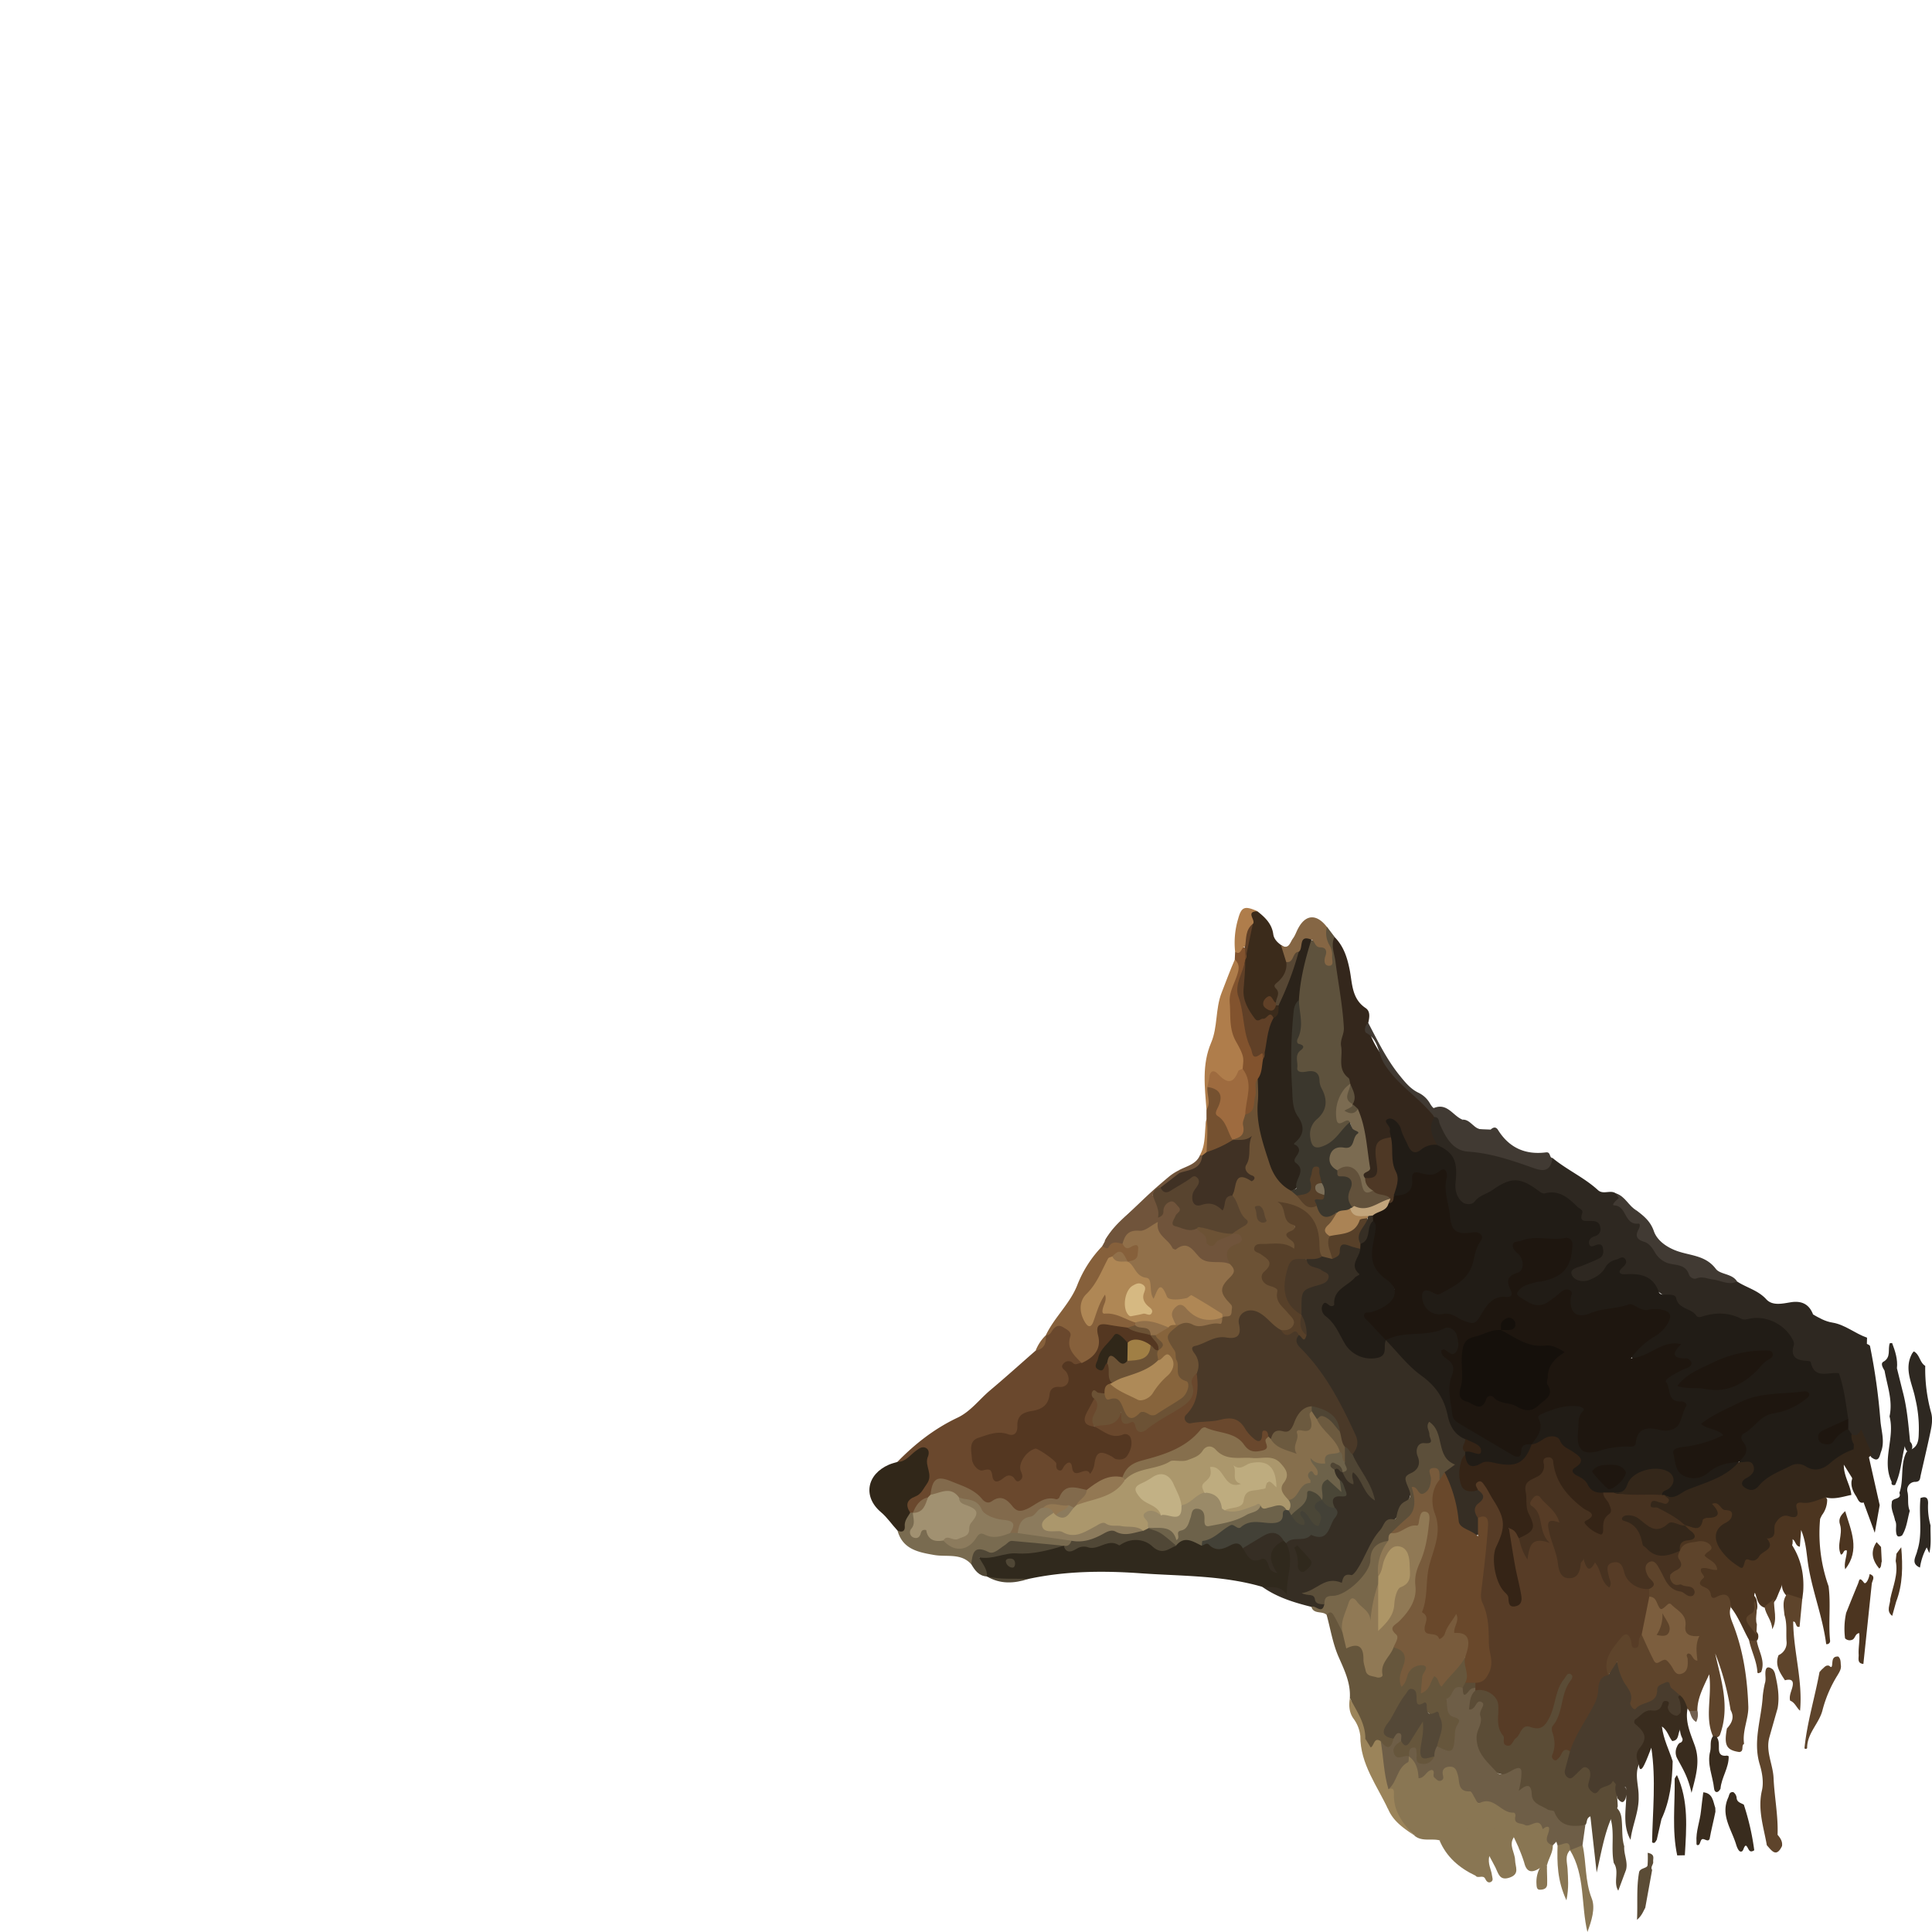<!-- Copyright (c) 2022 Jan Stehno -->
<svg xmlns="http://www.w3.org/2000/svg" viewBox="0 0 1000 1000"><title>coyote</title><g id="coyote"><path d="M678.8,831.72c-9-2.25-17.8-4.93-25.46-10.38,4-2.82,7.7-1.38,12,.88-.77-7.83,1.75-15.3-.23-22.85,3-6.83,10.19-5.06,15.31-6.21,3.94-.89,6-1.3,6.77-5.24.48-2.4,3.68-3.93,2.39-7-1.28-2.79-1.54-6.16,1.53-7.14,5.59-1.8,3.08-4.15,1.23-6.79-1.38-1.72-2.64-3.5-2.43-5.87,1.5-3.76,3.35-1.39,5.14-.3a11,11,0,0,1,1.3,1.35c.72.72,1.73,2.73,1.83,2.27,1.24-5.57,4.71-2.61,7.22,1.37,1.14,1.82,1.73,3.91,2.89,5.72-1.68-7-8.43-11.64-9-19.14,3.9-8-.92-14.9-4.53-20.72-6.48-10.44-11.23-22.13-20.59-30.78-2.72-2.51-6.08-5.57-2.95-10.09,1-.8,2.68.35,3.35-1.25,0-2.9-1.08-5.53-1.74-8.26a13.25,13.25,0,0,1-.46-1.75c0-3.58-1.62-7.28.59-10.71,1.76-2.73,3.48-5.48,7.46-5.35,1.68,0,3.87-.17,4.12-2.32s-2.06-2.43-3.49-3.26c-2.62-1.51-6.72-2-4.74-6.71,2.27-1.44,4.92-1.46,7.43-2,1.87-.3,3.72.52,5.59.13a3.16,3.16,0,0,0,1-.76c5.17-7.23,5.9-7.37,14-2.68-1.2,7.69,3.25,17.38-8,21.55-2.09.77-2.92,3.17-3.61,5.29-.47,1.44-.58,3.6-2,3.92-6.59,1.46-3.05,4-.68,6.06,2.59,2.25,4,5.07,5.48,8,2.48,5,5.63,9.59,11.82,10.34,3.92.48,7.75.15,7.87-5.3a2.15,2.15,0,0,1,1.85-2.33c3.15.72,5.51,2.92,7.48,5.06a164.08,164.08,0,0,0,18.93,17.87c3.68,2.92,5.28,7.4,6.32,11.89,1.45,6.28,4,11.87,9.05,16.14,1,2.38-.07,4.91.5,7.33a8,8,0,0,1-.11,1.83c-.59,2-1.64,3.86-1.81,6.08-.68,8.32.13,9.47,8.49,11,3.48,1.88,3.79,4.66,1.69,7.57a7.94,7.94,0,0,0-1.3,7.9c.34,3,1.55,6.91-1.45,8.37-3.41,1.67-6.34-1.66-9.1-3.63a5.58,5.58,0,0,1-2.46-3.74A80.49,80.49,0,0,0,746.53,763c2.65-3.49,2.65-6.52-.56-10s-1.67-8.89-4.66-12.75c.88,4.09,1.76,8-4.08,9-1.41.25-1.8,1.77-1.82,3.16a5.53,5.53,0,0,0,.22,2c2.24,6.14-6.3,8.06-5.52,12.9.81,5.11-.23,8.36-3,12.92-3.07,5-7.61,8-11.23,12-5.19,5.81-6,14-11.59,19.4-4.18,4-6.67,10-14.59,8.6-3.38-.61-6.95,2.3-10.23,3.9,2.18,2.32,4.9,4.16,6.73,6.89C684.22,836.41,681.35,832.45,678.8,831.72Z" fill="#362e24"/><path d="M803.62,599.39C811,605.5,820,609.48,827.1,616c2.76,2.53,6.48-.33,9.31,1.72,1.21.55,2.05,1.32,1.76,2.8a20.74,20.74,0,0,0,8.44,10.57c1.46.95,3,1.46,3.38,3.57,1.64,9.94,8.91,14.85,17.41,18.26,2.8,1.13,6,1,7.42,4.45.74,1.78,2.55,2.16,4.42,2.23,6.82.22,13.31,2.19,19.88,3.7,4.91,3.23,10.85,4.52,15.11,9.21,3.1,3.41,8.09,2.3,12.36,1.59,5.68-1,9.77.73,11.86,6.28.94,3.09-2.41,4.19-3.09,6.58,1.82-.75,3.44-2,5.46-2,1.58,0,3.67.35,2.65,2.48-2,4.07.46,3.44,2.83,2.94,7.86-1.64,9.13-.4,7.05,7,3.09.37,6.12.62,9-1,1.79-1,3.71-1.44,5.52.16a313.46,313.46,0,0,1,5.42,38.66c.41,5.36,2.4,10.8.35,16.17-.79,2.07-1,6.05-5.06,2.89A52,52,0,0,1,962,740.63c-2.14-9.45-3.33-19.17-7.83-28-.52-1-.37-3.72-2.67-1.27-5.83,1.27-11.78,3.21-15.54-3.85-.77-1.45-2.55-1.59-4-2-3.56-1.13-5.13-3.6-5.63-7.26A16.8,16.8,0,0,0,907.14,684a17.7,17.7,0,0,1-8.43-.65c-3.77-1.26-7.71-2.39-11.66-1.31-8.38,2.3-13.66-2.2-19.78-6.94-5.52-4.28-11.52-8-16.81-12.66-1.93-1.72-5.08-1-7.7-1.21-5.61-.55-6-1.23-4.35-7.53-3.9.25-5.6,3.2-7.88,5.36-3.76,3.56-7.78,6.63-13.48,4.78-2.09-.67-4.47-1.39-4.87-3.89-.46-2.85,1.72-4.3,3.92-5.43,2.93-1.5,6.35-2,9-4,2-1.47,3.67-3.3-.42-4.26-5-1.15-4.15-4.07-1.69-6.61,3.36-3.47,3.6-5.41-1.75-6.12-2.42-.32-3.45-1.73-4.55-4-2.85-5.82-6.74-10.73-14.44-10.06-3.5.31-6.37-1.38-9.06-3.39-5.9-4.41-11.91-4-17.79-.13-3.3,2.18-6.83,3.94-10.09,6.21-6,4.21-10.84,2.27-13-4.83a14.46,14.46,0,0,1-.57-6.48c1.3-7.9-2-13.52-8.59-17.58-5.22-7.1-5.38-10.29-.79-15.67,3-.69,3.6,1.56,4.45,3.6,3.56,8.55,9.24,13.48,19.31,13.89,8.94.36,17.46,3.82,25.86,7,3.72,1.4,7.16,2.35,9.91-1.59A12.82,12.82,0,0,1,803.62,599.39Z" fill="#2e2821"/><path d="M464.47,756.69c9.11-9.35,19.22-17.27,31.16-22.91,6.81-3.22,11.3-9.52,17-14.28,7.95-6.68,15.66-13.64,23.47-20.48,3-1.83,4.14-4.86,5.27-7.91v0a22,22,0,0,0,2.47-3.06c1.53-2,3.18-3.71,6.05-2.68,2.61.93,5.26,2.5,5.26,5.28a24.92,24.92,0,0,0,5,14.84c-1.69,2.88-4.9.93-7.14,2.06,2.38,8.53,2.35,8.69-5.38,12.4a4.88,4.88,0,0,0-3,3.24c-1.21,5.17-4.86,7.59-9.72,8.59-3.86.79-6.19,2.73-6.84,6.84s-3.19,6-7.57,5.16c-3.32-.65-6.55.24-9.78.94-4,.84-6.29,2.91-6.12,7.2.16,3.89,1.27,6.9,5.9,7.15.86.05.18-.53.61,0,4,5.43,9.88,4.19,15.68,3.8-.78-3.24-1.43-6.66,2-9.71,6.3-5.53,13-5.13,19,2,1.18,1.41,1.32,3,3.68,1.45,2.07-1.37,3.39.31,4.93,1.78,3.66,3.48,6.9,2.56,8.59-2.08,2.08-5.71,4.2-6.68,10-4.5,1.23.46,2.33,1.31,3.69,1.35,3.51.1,4.4-2.41,4.81-5.12.47-3.07-1.31-3.56-4-3.48-5.36.16-10.19-1.12-13.12-6.21,3.18-3.71,9.48-1.91,12.12-6.79.44-.82,2.41-.55,2.79.57,1.39,4.22,6.83,1.85,8.82,5.68.93,1.8,3.71.15,5.12-1.2,3.56-3.38,7.9-5.36,12.14-7.67,4.81-2.6,9.15-5.93,8.06-12.73-.38-2.41.44-5.31,4-5.69,5.2,8.56.11,15.77-3.88,23.78a109.67,109.67,0,0,0,16.12-1.43c6.35-1,10.63.46,14.17,5.53,1.84,2.63,3.23,6.62,7.61,1.72,2-2.23,3.59.7,3.87,3.12-.5,4.08.69,8.87-6,9.68a7.83,7.83,0,0,1-7.9-3.3c-4.58-5.88-11.93-5.85-18-8.41-1.53-.65-2.87.49-4.06,1.58-8.77,8-19.41,12.62-30.82,15-4.94,1-6.31,4.9-9.39,7.37-7.06.14-12.79,3.84-18.76,6.9a21.1,21.1,0,0,0-14.06,3.69c-5.34,3.48-12.66,5.15-19.08,7.71-2.67,1.06-4.52-1-6.23-2.73-2.27-2.27-4.71-4.17-8.12-2.74-3.6,1.5-6.32.27-8.94-2.14-3.78-3.48-8.51-5.35-13.21-7.16-6.43-2.47-7.39-1.94-10.08,4.79a5.84,5.84,0,0,1-1.72,2.1c-3.27,1.61-4.92,4.91-7.56,7.19a3.13,3.13,0,0,1-1.67.71,3.23,3.23,0,0,1-1.62-.83c-3.74-4-2.28-6.5,2.06-9.09,6.78-4,9.51-13.91,6.13-20.58-1.33-2.61-2.91-.69-4.28.12C471.06,754.89,468.94,758.9,464.47,756.69Z" fill="#6a482d"/><path d="M665.72,798.78c4.67,8.89-.29,17.73.44,26.91-3.35-5.59-8.52-3.69-12.82-4.35-20.53-6-41.85-5.51-62.85-7-19.4-1.39-39-1.23-58.25,2.93-7.23.78-14.47,1.56-21.47-1.31l0,0a5.43,5.43,0,0,1-.95-.9c-5.68-8.74-5.51-9,4.31-11,11.57-2.27,23.56-1.51,35-4.88a6,6,0,0,1,1.86.4c6,1.7,11.76-.73,17.63-1.32,10-1,20.2-5.08,29.91,1.31,3.29,2.16,6.28.77,9.24-.83,4.53-4.44,9.37-3.58,14.32-.81,5.61.5,11.11,3,16.87-.07,2-1,4.08.73,5.48,2.54,1.93,3,3.89,5.8,8.28,5.23,2.15-.29,3.77,1,4.33,3.22-.21-.85.41.29.3,0-2.8-6.64.85-9.76,6.4-11.91A2.2,2.2,0,0,1,665.72,798.78Z" fill="#30291d"/><path d="M833.75,941.69c-3.53,8.51-5,17.6-7.32,27.51-1.16-10.34-2.19-19.59-3.25-29.05-2.31.94-1.49,3.19-2.56,4.42-9.11,3.5-9.14,3.53-15.5-3.48a16.38,16.38,0,0,0-5.44-3.54c-3.59-1.75-7-3.76-8.28-7.91-.33-1-.73-2.48-2-2.27-5.55.93-4.33-2.71-3.93-5.63.49-3.49-.74-4-4-3.33-6.37,1.39-15.71-4.76-17.09-11.29-1.07-5-2.61-10.14-.3-15.39,1.05-2.37.42-5.19,1.26-7.86-1.79.67-3.1,3.12-5.13,1.75-2.3-1.55-1.09-4-.66-6,.51-2.39,1.5-4.57,3.81-5.85,7.32-2.07,13.53,2.71,13.89,10.66.12,2.61-.82,5.3.09,7.82s2.06,5.25,3.25,7.9c2.93-.35,3.62-3,5.19-4.65s3.08-3,5.5-3.24c8.06-.85,10.27-2.69,11.52-11,.78-5.22,3.44-9.38,6.05-13.65,1-1.69,2.67-3.33,4.88-1.87,1.76,1.16,1.48,3.24.52,4.74-4.19,6.58-3.5,14.82-7.84,21.44-3,4.51,1.37,9.87-.93,15,3-.13,4.88-4.51,7.79-1.08,1.6,3.83-2,7.48-.6,11.19.58.38,1.05.51,1.44.25,8.52-5.58,9.44-5.15,10.23,5.14.2,2.58.84,3.86,3.55,2.2,1.67-1,3.43-1.89,5-3,2.43-1.68,3.54-.24,4.18,2-.61,3.8.2,7.56.27,11.35C836.62,937.41,835.84,939.9,833.75,941.69Z" fill="#5b4c36"/><path d="M742.48,578.19c-3.36,5.14-1.27,9.78,1.33,14.37-.15.17-.26.4-.44.49-13.18,6.52-13.19,6.52-19.51-7a8,8,0,0,0-3.15-4c-.33,2.37.95,4.71-.4,6.69-6.48,2.88-6.83,8.1-6.1,14.22.8,6.67-.72,7.88-7.68,7.65-1-.54-2-1.39-1.6-2.53,3-8.46,1.41-16.62-1.24-24.8-.8-2.45-.54-5.2-1.71-7.6-.63-1-1.32-2-2-3a5.3,5.3,0,0,1-.57-1.68,21.68,21.68,0,0,0-1.59-9.24c-.27-.53-.51-1.07-.75-1.6-5.37-5-5.9-11.5-4.7-17.82,2.63-13.86-.27-27.27-2.32-40.76-.66-4.32-.71-8.68-1.45-13-.26-1.49-.69-3.66,2.14-3.62,4.72,4.79,6.58,10.57,7.88,17.16,1.34,6.83,1,14.81,8.18,19.61,2.67,1.78,2,5,1.39,7.8.3,6.45,3.87,12.06,7.11,16.83,5.49,8.07,10.43,17,20,22C738.74,570,741.12,574.14,742.48,578.19Z" fill="#34271c"/><path d="M763.64,875c-3,2.72-2.78,6.33-3.32,9.82,3.8.58,3.54-6,6.89-3.61,1.85,1.31-1.9,4.23-1,6.91,1.4,4-2,7.15-1.93,11.24,0,8.29,5.73,12.71,10.36,17.86,2.3,2.57,5.91.32,7.85-.79,6-3.45,5,.64,4.88,3.84a52.28,52.28,0,0,1-1.28,6.73c4-3.46,6.53-4,6.76,1.88.19,4.74,4.91,5.61,8.1,7.65,1,.66,3.29.47,3.55,1.18,3,8,9.3,7.89,16.07,6.91-.49,3.5-1,7-1.46,10.49-1.53,2.45-3.25,4.41-6.51,2.62v0c-1.11-3.38-4.78-.62-6.45-2.64l-.59-1.83c-.65.68-1.3,1.35-1.94,2-3.22,1.5-4.16-.74-4.17-3,0-5.56-3.15-6.59-7.9-6.22-3.86.31-7-.65-9.41-4.45-2.94-4.56-8.67-5.93-13.46-7.2-7.65-2-13.27-5.33-15.56-13.15-.46-1.59-.4-3.89-2.65-4-2-.12-1.77,2.11-2.41,3.39-.88,1.75-2.64,3.24-4.14,1.94-3-2.6-5.64-2.78-9.07-1.15-1.31.62-2.26-.89-2.39-2.37-.33-3.77-2.66-6.77-4-10.17-.72-2.74-.06-5.07,3-5.39,2.61-.27,2.82,2.25,3.27,4.14,1.34,5.61,3.41,4,5.66.57.65-1.79,1.27-3.59,3-4.71,2.22-1.88,6.33,3.37,7.12-1.14.73-4.2,3.62-8.64-.51-13.28-4.63-5.21-3.09-12.31,2.48-16.44,1.76-1.31,3.2-.93,4.69.27,1.94,2.64,4.43-1.09,6.46.53A1.14,1.14,0,0,1,763.64,875Z" fill="#6e5e47"/><path d="M690.78,484.92c-2.12,4.22-.11,8.54.41,12.54,1.5,11.51,3.76,22.89,4.39,34.54.18,3.39-2,6-1.42,9.47,1,5.53-2.1,11.89,3.75,16.42.69.54.66,2,1,3-1.66,3.8-4.58,7-5.25,11.3-.57,3.73-1.43,7,4.23,6.75.93,0,1.32,1,1.36,1.89-2.44,5-5.5,9.3-10.64,12-3.22,1.7-6.45,3.85-9.65,1s-2.56-6.77-1.8-10.45c.41-1.94,1.92-3.39,3.14-4.94,4.49-5.72,4.58-15.09.25-20.48a5,5,0,0,0-3.43-1.62c-7-1.25-8.18-3.17-6.94-10,1.8-9.8,1.4-19.68.53-29.55,1.19-10.39,1.52-21,7.31-30.26,6.09.54,8.86,2.93,9.73,8.51,1.06-2.33-.48-3.92-1.16-5.85-1.09-3.07-3.87-6.48.19-9.56Z" fill="#5e523d"/><path d="M729.24,909.09c3.8,2.81,4.79,6.85,5,11.3,3.26.08,3.95-4,7-4.28,1.91.9-.1,2.94,1.27,4,1,.82,1.79,2.1,3.32,1.55,1.25-.44,1.39-1.48,1.07-2.68-.72-2.71.48-4.32,3.18-4.54,3.07-.26,3.77,1.72,4.52,4.39,1,3.36-.2,8.74,6.33,8.37.76,0,1.71,2.29,2.5,3.57.67,1.08,1.24,3,2.64,2.36,7.36-3.45,10.9,5.41,17.25,5.08.85,0,1.24,1,1,2-.83,4.22,2.85,3.22,4.9,4.37,2.91,1.65,7.48-4.71,9.22,2,.15.56,1.83-1.89,3.29-.74.85,3.08-4.16,7.35,2,9.29.1,3.76-2.23,6.84-3,10.36-6.55,1.06-1.55-4.8-4.42-6.48-4.44,4.54-6.76-1.2-10.24-2.66q-1.24-2.72-2.51-5.42a8.24,8.24,0,0,1-3.49-6.09c-3.45,2.62-7.06,5.48-11.2,1.17-1.89-2-2.84-1.16-3.94.66a38,38,0,0,0-3.21,7.85c-1.24,3.67-3,6.83-7.62,7-2.83-.49-4.41-2.52-5.87-4.69-2.47-9,6.87-8.43,11.06-12.56a5.43,5.43,0,0,0-5.7,1.83c-6.2,7.8-14,5.45-21.74,3.72h0c-5.36-5.15-12.19-9.34-11.36-18.35.17-1.92-1-3.73-2.26-5.31,1.58-6.65,5.51-11.88,10.25-16.62Z" fill="#897653"/><path d="M757,873.64c-5.6-2.29-4.7,5-8.36,5.57.61,3.46-.27,8.32,3.65,9.47,4.14,1.22,3.07,2.31,1.65,4.75a10.07,10.07,0,0,0-.88,4.38c-.55,9.57-1.3,10.08-9.27,6a2.19,2.19,0,0,1-.77-2.34c4.49-9.65-1.69-14.21-8.88-18-2.6-1.39-1.87-4.27-4.25-6.51a71.53,71.53,0,0,0-10.32,17.63c-.89,2.3.81,3.61,2.08,5.08-.62,6.14-1.79,6.73-7.39,3.79-3.59,1.49-7.14,2.85-8.35-2.75a7.21,7.21,0,0,1-.49-1.72c-1.22-4.66-.72-9.87-5.31-13.39-1.92-1.47.37-4.66-1.44-6.64.49-7.78-2.76-14.39-5.81-21.34s-4.2-14.47-6.2-21.76c1.21-4.5,3.4-1.76,4.8-.39,2.36,2.3,3.13,5.58,4.39,8.54,1.16,3.56,1.57,7.6,7.24,6.93,1.91-.23,3.21,2,3.65,4.06.41,1.91.6,3.86,1.11,5.75.62,2.3,1.06,5.11,4.16,5,2.7-.1,2.26-2.81,2.55-4.6.66-4,4.56-5.65,6.35-8.81,6.11.3,8.44,2.88,7.42,8.34-.46,2.49-1.46,4.86-1.8,7.85,1.59-5.49,6-9.16,10.13-7.72,6.44,2.23-.84,7.83,1.07,11.72,1.23-.88,1.42-2.5,2.13-3.81.52-1,1.4-2.52,2.22-2.05,9,5.21,9.19-4.8,13.48-7.65,1-.7,1.8-2,3.31-.88,1.56,4.16,2.75,8.35,1.14,12.8A4.75,4.75,0,0,1,757,873.64Z" fill="#66563c"/><path d="M559.85,705.51c-3.68-3.86-8-7.31-5.85-13.79.79-2.43-1.86-3.55-3.71-4.72-2.09-1.32-3.66-.74-5.12,1-1.06,1.27-1.57,3.26-3.83,3.09,4.44-9.39,12.66-16.41,16.41-26.32a60.73,60.73,0,0,1,12.68-19.64c3.59-1.59,6.79-5.26,11.3-2.18a7.49,7.49,0,0,0,1.9.4c2.65.08,6-1.26,6.6,3,.56,3.91-.63,6.81-5,7.51a5.11,5.11,0,0,1-1.81-.39c-2.17-1.61-4-4.9-7.25-1.65-4.93,6.57-7.42,14.6-13.3,20.71-2.44,2.54-2,6.94.49,11,3-3.06,3-7.18,5-10.32,1-1.58,1.37-4.16,4-3.41,2.28.66,1.63,2.84,1.19,4.45-.59,2.23.68,2.61,2.27,3.72,3.92,2.71,9.71,1.58,12.54,6.26a3.54,3.54,0,0,1-.36,1.89,7.7,7.7,0,0,1-4.35,2.31,8.1,8.1,0,0,1-1.3.16c-3.53.16-7.24-2.28-10.37-.77-3.82,1.84-.75,6.39-2.29,9.51C567.52,701.55,566.36,706.59,559.85,705.51Z" fill="#86603b"/><path d="M650.87,471.72c3.94,3.11,7.44,6.42,8.17,11.81.32,2.36,2,4.19,4,5.59,3.7,1.84,3.08,5.76,4.32,8.79.16.41.45.88.33,1.24-2.36,6.62-4.93,13.18-6.84,20-1.37,1.08-2.8-1.15-4.39.25,1.32,1.93,2.89.94,4.39.48a2.12,2.12,0,0,1,1.62.91c1.07,2.88.63,5.2-2.47,6.53-.87.16.2,0-.65,0-3.79-.26-7.49,5.22-11.27.43s-6.6-10.2-5.9-16.61c.49-4.5.55-9,1.06-13.54a16,16,0,0,1,.41-1.92c.41-6,1.85-11.78,2.81-17.67C647,475.27,644.06,470.05,650.87,471.72Z" fill="#3b2b1b"/><path d="M464.47,756.69c4.47,0,6.66-3.72,9.81-5.9,1.38-1,3-2.25,4.8-1.42,2.08.93,1.76,3.28,1.21,4.58-2,4.63,3,9.19-.56,14.1-1.78,2.45-2.89,5.34-5.86,6.48-4.63,1.77-5.32,4.52-2.73,8.45.8,3.12-.79,5.82-1.83,8.49-.86,2.22-2.69,3.52-4.76.75-2.92-3.12-5.24-6.7-8.59-9.54-9.45-8-7.38-19.58,4.17-24.58C461.52,757.5,463,757.15,464.47,756.69Z" fill="#312719"/><path d="M581,643.77c-2.63-.53-5.26-1.75-7.13,1.69-.76,1.41-2.28,0-3.43-.33.47-.87.94-1.73,1.4-2.6,3.89-8,11-13.1,17.45-18.64,2.26-1.94,4-5.29,7.73-5.33,2.36,1.93,3,4.73,3.82,7.35,1.34-3,2.88-6.38,7.09-4.56,3.92,1.69,4.82,4.75,2.24,8.55-1.55,2.29-.56,3.57,2.05,4.07,2.38.45,4.74,1,7.16,1.26.64.15,1.53.24,1.8.71,4.48,7.85,10.28,4.17,15.93,1.86a9.25,9.25,0,0,1,1.81-.38c5.35,1.77,6.78,4.38,3.32,6.48-4.42,2.68-5,6.32-5.29,10.54-7.76.94-15.34,1.23-20.64-6.06-1-1.42-2.4-2-4-1.26-4.43,2.15-7.1-.09-9.32-3.52-1.42-2.22-3.85-3.66-4.9-6.14-.51-1.21-1.2-1.91-2.4-1.14C591,639.29,584.3,638.23,581,643.77Z" fill="#70543b"/><path d="M742.48,578.19c-7.71-10.07-19.15-16.43-26.08-27.73-3.13-5.1-2.77-12.5-9.25-15.83-1-.53-1-3.73,1.08-5.14,4.91,9.35,9.48,18.86,16.23,27.18,2.79,3.45,5.46,6.78,9.47,8.8a13.74,13.74,0,0,1,6.21,5.66c.51.93,1.69,2.51,2,2.39,7-2.9,9.9,4.06,14.83,6,2.33,4.32,6.46,4.84,10.76,5l3.87.15c1.62-.57,2.53.36,3.08,1.62,2.47,5.68,7.7,7.25,12.8,9.81s11,1.74,15.9,4.33c-1.12,5.52-4.26,6-9.17,4.3-11.16-3.92-22.24-7.85-34.37-8.65-7.95-.52-11.68-7.58-14.59-14.25C744.55,580.28,745,578.28,742.48,578.19Z" fill="#413a33"/><path d="M855.12,953.62c.26-16.21,2.12-32.41-.4-49-1.21,3-2.28,6.12-3.73,9-.44.88-2.22,4.32-2.75-.22-3.37-2.32-3.42-5.08-1.58-8.51,2.15-4,4.57-8-.94-11.91-2.43-1.74,0-4.28,1.8-6,3.91-3.58,9.86-3.33,13.67-7.37,1.24-1.32,3.51,0,3.87,2.07.47,2.79,3.51,2.31,5.11,4.36,1.06,2.37-.2,7.06-.7,9.52-1.11,2-.36,5.31-3.93,5.6-1.88-2.25-2.36-5.47-5.34-7.55.78,6.65,3.74,12.18,5.57,18-.21,10.33-1.38,20.48-5.81,30q-1.2,5.32-2.42,10.64C856.9,953.12,856.59,954.5,855.12,953.62Z" fill="#392c1e"/><path d="M624.48,574.39c-.89-11.67-2.46-23.29,2.39-34.67,3.49-8.17,2.12-17.42,5.45-25.92,2.22-5.69,4.33-11.47,6.79-17.1,5.6,1.93,3.75,6.32,2.37,9.44-3.1,7-3.05,14.28-3.17,21.64-.08,4.84,1.39,9.67,4.37,12.7,4.22,4.31,3,8.08,1.51,12.45-.91,1.73-2.43,3.06-3.32,4.83-1.74,3.49-4.75,4.26-7.6,2.13-5.17-3.87-6.14-1-6.62,3.42C626.44,567.11,629,571.43,624.48,574.39Z" fill="#af7d4b"/><path d="M754.24,960.43c4.86-.49,5.7-4.48,6.46-8,1-4.42,3.57-7.71,6-11.36,6.35,7.37,8.64,7.4,14.84.37-1.68,3.79,1.77,6.27,2,9.57-2.76,4.05.57,7.82.66,11.76.08,3.51,2.62,7.22-2.86,9.08-5.21,1.78-5.78-2.19-7.28-5.2-.87-1.73-1.83-3.42-3.2-6-.94,4.12,1,6.91,1.36,9.89.14,1.28.93,2.68-.45,3.51s-2.45-.31-3-1.54c-1.12-2.41-3.86.14-5.11-1.74C760.19,967.65,755.73,965.36,754.24,960.43Z" fill="#897653"/><path d="M464.55,792.22c2.44,1.15,3.95.32,3.76-2.28-.21-2.9,1.56-4.77,2.83-7l1.35,0c3.25,2.81,2,6.18.21,11.13,4.37-3.5,7.45-4.51,9.88-.1,1.14,2.08,3.84,1.65,5.85,2.3,6.95,4.52,10.32,4.28,15.71-1.55,1.68-1.81,3.37-2.8,5.71-2,4.38,1.51,8.63.48,12.91-.37a18.21,18.21,0,0,1,3.66-.5,34.52,34.52,0,0,1,7.08.73c5,1,9.77,3.24,15.21,2a5.63,5.63,0,0,1,6.3,2.31c.23,3.4-.77,5.12-4.42,3.16h0c-8.09.71-16.17,1.5-24.22-.67-2.23-.6-4,1.27-6,2.28-3.62,1.9-7.07,4.19-11.71,2.59s-3.06,4.52-6,5.34c-5.3-5.84-12.66-3.59-19.14-4.73C475.29,803.43,467.21,801.91,464.55,792.22Z" fill="#796b50"/><path d="M899.12,663.29c-4.28,2.15-8.32-.53-12.38-1-2.89-.34-5.55-1.81-8.66-.58-1.67.66-3.53-.88-3.84-1.89-1.65-5.24-6.13-4.85-10.14-5.78a12.25,12.25,0,0,1-7.58-5.93c-1.4-2.28-2.93-4.57-5.52-5.36-3.54-1.09-4.79-2.75-3-6.22.54-1,1.5-3.32-.16-3.18-7.19.65-5.82-9.15-12.19-9.42-1.16,0-1.13-.85,2.18-3.76,3.28,1.9,5.4,5.48,9.34,6.44,3.78,2.86,7.12,5.58,8.87,10.64s7,8.5,12.09,10.3c7,2.46,14.73,2.21,20,9.24C890.46,659.79,896.56,659.12,899.12,663.29Z" fill="#413a33"/><path d="M643.2,553.18c.43-5.32,1.19-5.92-3.4-14-3.81-6.7-2.72-13.37-3.29-20.17-.44-5.21,2.19-9.4,3.72-14,1-3,1.72-5.89-1.12-8.34.06-1.33.13-2.67.19-4,4-2.93,4-2.93,5.89-1.39-.21,1.8.51,3.71-.63,5.4h0c-1,5-1.07,10.2-2.53,15.15a4.49,4.49,0,0,0,0,3.21c3.56,6,2.58,13.09,4.78,19.35,1.39,4,.65,9.84,7.45,10.3.89.06,1.09,2.2,1.14,3.53a34.42,34.42,0,0,1-2.52,10.9c-2.43,4.67-.61,10.16-3,14.94-1,2.07-1.57,3.94-4.28,3.85-1.35-.28-2.66-.75-2.39-2.44A66.89,66.89,0,0,0,643.2,553.18Z" fill="#82532e"/><path d="M694.82,844.76c-1.31-2.61-2.55-5.26-4-7.82-.93-1.68-2-3.71-4.16-1.08-2.2-2.2-6.66-.14-7.9-4.14,2.08-1.2,5.52,4.2,6.7-1.35-2-3.63-.06-5.07,3.18-6.06C699.48,821,706.56,814.42,709,803c.86-4.08,4.07-7.2,9.26-6.08,1.54,1.34,1,3,.09,4.13-3.58,4.51-3.2,9.79-3.31,15a20.31,20.31,0,0,1-.5,3.88c-.66,5.56-3,10.86-2.6,16.6.09,1.5-.42,3.14-2.38,3.37-1.61.18-2.36-1.07-2.78-2.29-1.12-3.2-3.91-5.16-5.65-8.27C696.94,833.87,697.71,840.06,694.82,844.76Z" fill="#78674a"/><path d="M665.76,498q-1.37-4.41-2.75-8.83c4.1,2.63,4.72-1.42,6.17-3.36,1.28-1.7,1.89-3.87,3-5.75,3.88-6.89,9.43-7,14.61-.29a12.61,12.61,0,0,0,1.45,9.64,9.23,9.23,0,0,1,1.27,5.55c-.19,1.75,1.13,4.81-1.41,4.91-2.88.11-2.83-2.87-2.09-5,1-2.73.21-4.53-2.57-4.53-3,0-2.67-3.15-4.61-4-3.74,1-3.86,5-6,7.34C670.51,495.28,670.22,500,665.76,498Z" fill="#856644"/><path d="M955,848a38.67,38.67,0,0,1,.57-13.18c2-5,4.06-10.09,6.14-15.11.64-1.54.57-3.89,3.05-.57,1,1.41,2.7-2.25,2.95-4.4,3.45,1.08,1.26,3.34,1.1,5.17q-2.16,20.67-4.33,41.34c-3.37-.3-2.33-3-2.44-4.8-.22-3.67.69-7.34.29-11.15-2.17.27-2,2.74-3.57,3.41A3.34,3.34,0,0,1,955,848Z" fill="#4c3520"/><path d="M966.38,692.38c0,1.3-.07,2.6-.11,3.9-4.8,4.17-10.82,2.5-16.43,3.38-1.13-2.54,1.42-3.23,2.43-4.62.79-1.08,1.84-2,.55-3.31-1.09-1.15-2.64-2.6-3.85-1.05-3.42,4.37-6.4,1.3-9.56-.14-.26-2.39,3.45-1.79,3.22-4.48-3.71-.42-6.16,3-9.7,3.2.28-4,3.53-6,5.52-8.88,3.16,1.77,6.23,3.6,10,4.19C955,685.62,960.18,690.24,966.38,692.38Z" fill="#2e2821"/><path d="M624.48,574.39c2.48-3.84,0-7.88.49-11.8,7-.7,9.26,1.71,7.65,8.08-.68,2.7-1.94,6,.8,7.91,3.94,2.79,4.18,6.83,5,10.82a3.19,3.19,0,0,1-.32,1.94c-2.59,2.82-6.19,3.87-9.58,5.19-1.78.69-3.89,1.23-4.84-1.43.8-5.26-.11-10.6.8-15.85C624.47,577.63,624.47,576,624.48,574.39Z" fill="#755130"/><path d="M502.72,809.62c.68-5.3,1.11-10.25,9-6.26,2.7,1.37,5.77-2,8.39-3.6,1.25-.77,2.14-2.34,3.8-2.2,8.91.78,17.81,1.67,26.7,2.52-8,2.34-15.94,4.55-24.39,3.95-6.39-.46-12.22,3.35-19.5,2.06,2,3.54,4.43,6.23,4.12,9.88C506.61,815.74,504.59,812.78,502.72,809.62Z" fill="#504736"/><path d="M706.71,900l2.75,4.47c1.91-.82,1.6-5.65,5.24-3.21,4,7.88,4.39,16.32,4,24.89,2.9-1.21,2.83.93,2.79,2.62-.22,8.86,4.7,15.18,10.41,21.15-5.26-3.55-10.54-7.07-13.24-13.15a74,74,0,0,0-9.56-20.89A17.55,17.55,0,0,1,706.71,900Z" fill="#9b845a"/><path d="M941.77,865.45l1.23-1.38c1.14-.82,1.89-2.37,3.68-1.91.67.38,1.38,1.55,1.63-.45s-.06-4.46,3.17-4.3c1.27,1.15,1.22,2.71,1.31,4.22.41,2.11-.67,3.74-1.68,5.45A65.19,65.19,0,0,0,943.37,885c-1.67,7-8.1,12.11-8,19.83a.86.86,0,0,1-1.38.07C935.34,891.48,939.37,878.62,941.77,865.45Z" fill="#5e442b"/><path d="M855.14,967.87q-1.78,9.81-3.56,19.61c-1.14,2-1.73,4-4.27,6.21.42-8.51-.37-16.53,1.07-24.58.42-2.3,4.18-2,4.39-3.63a51.72,51.72,0,0,0,.07-6.47c4.07.81,2.64,2.94,2.85,4.63C855.87,965.05,854.09,966.4,855.14,967.87Z" fill="#5b4c36"/><path d="M812.65,957.68l6.51-2.62c2,9.09,1.13,18.5,4.73,27.6,2,5-.12,11.66-2.24,17.34C818.26,985.86,820.55,970.73,812.65,957.68Z" fill="#897653"/><path d="M837.61,978.61c-2.79-4.45.78-9.91-2.31-14.31-1.54-7.47.45-15.17-1.55-22.61a7.94,7.94,0,0,1,2.48-6.37c3,2.21,3.12,5.51,3.31,8.75.23,3.88,0,7.79,1.16,11.57-.31,4.21,2.15,8.25.84,12.52l0-.09Q839.58,973.35,837.61,978.61Z" fill="#5b4c36"/><path d="M644.47,490c-2.18,0-1.87,4.79-5.17,2.65a43.26,43.26,0,0,1,1.62-17.27c1.67-6.07,3.38-6.64,10-3.7-6.56.07-.72,4.67-2.42,6.51C645.82,481.73,646.33,486.28,644.47,490Z" fill="#af7d4b"/><path d="M955.06,782.17c3,10,7.9,20.07,0,30.1-.78-3.33.87-6.45.9-9.72-2.06-.68-1.53,2-3.12,2.11-2.41-5.06,1.16-10.37-.43-15.47C951.32,786.11,953,784.06,955.06,782.17Z" fill="#4c3520"/><path d="M806.2,955c2.35.39,6.59-3.76,6.45,2.64-2.82,2.93-1.45,6.49-1.28,9.77.23,4.74.76,9.46-.58,16.2C806,973.34,805.92,964.21,806.2,955Z" fill="#897653"/><path d="M596.71,618.57a201.22,201.22,0,0,0-24.88,24c-.05-2,9.21-11.66,10.79-13.12,10.51-9.75,11.52-11.28,22.83-20.74a28,28,0,0,1,4.69-2.95,2.14,2.14,0,0,1,.71,1.59c-1.56,4.4-6.14,5.4-9.22,8.1C599.88,616.28,598.59,617.88,596.71,618.57Z" fill="#70543b"/><path d="M786.05,956.44l4.75-1.68c1.65,1.53-1.2,3.3.3,4.83a4,4,0,0,0,1.22-.27c1.92-1.18,3.5-4.3,5.87-2.88,2.18,1.31,1.42,4.27.6,6.61-.63,1.77.43,2.32,1.92,2.53,0,.44,0,.87,0,1.31a2.69,2.69,0,0,1-3.77.06c-3.93,2.56-6.74,2.34-8-2.83A73.18,73.18,0,0,0,786.05,956.44Z" fill="#897653"/><path d="M731.83,949.87c3.72.11,7.57-.33,11.12.49,2.93.68,4.37.07,6-2.16a14.39,14.39,0,0,1,7.8-5.67c1.54-.43,2.64-2.61,4.63-1.28.91.61.51,1.59,0,2.33-1.15,1.89-1.68,4.44-4.34,4.89-4.74.8-8.63,2.32-8.18,8.18-2.66-.11-1.28-3.93-3.84-4.12C740.69,951.47,735.69,953.46,731.83,949.87Z" fill="#897653"/><path d="M803.35,600.43c-9.42.39-17.35-3.44-25.56-7.54-4.2-2.1-2.12-7.16-6.22-8.22,1.33-1.27,2.71-1.56,3.79.17,5.74,9.24,14.14,13,24.83,11.63,2.63-.33,1.55,2.84,3.43,2.92A1.59,1.59,0,0,1,803.35,600.43Z" fill="#413a33"/><path d="M981.6,804.2c.71-1,1.43-1.92,2.48-3.35.84,10,.81,19.22-2.63,28.18-.68,2.45-1.37,4.9-2.05,7.35-3.38-2.59-.95-5.81-1-8.77,1.34-6.49,4.26-12.77,2.81-19.66Z" fill="#4c3520"/><path d="M706.71,900c-.37,6.65.86,12.35,5.11,18.22,3.72,5.13,7.41,11.35,6.8,18.55-5.7-12.38-14.54-23.59-14.52-38.12,1.52-.84,1.9.55,2.6,1.31Z" fill="#9b845a"/><path d="M975.45,709.47c-.88-1.48-2.21-3.74-.69-4.58,4.29-2.38,2.18-6.51,3.41-9.65l1.18-.1c1.6,4.21,3,8.45,2.5,13.07C980.21,711.12,978,711.29,975.45,709.47Z" fill="#2e2821"/><path d="M745.07,952.53c3.29-.48,2.21,3.06,3.84,4.11,1.46,1.71,2.61,3.84,5.33,3.79,3.52,3.12,7.08,6.21,9.41,10.39C755.34,966.84,748.68,961.21,745.07,952.53Z" fill="#897653"/><path d="M796.93,967l3.77-.06c0,2.82.2,5.65.09,8.47-.1,2.28-2.13,2.7-3.79,2.7s-1.63-1.69-1.72-3A15.61,15.61,0,0,1,796.93,967Z" fill="#897653"/><path d="M706.7,899.92l-2.6-1.31a18.44,18.44,0,0,0-3.49-9c-2.27-3.07-2.58-6.89-1.9-10.69C702.18,885.65,706.74,891.92,706.7,899.92Z" fill="#9b845a"/><path d="M610.48,607.13l-.34-1.41c4-2.16,9-3,11-7.88a1.15,1.15,0,0,1,1.65.7C622.05,605.49,618.35,608.08,610.48,607.13Z" fill="#70543b"/><path d="M622.26,598.14a5.91,5.91,0,0,1-1.15-.3c3.25-5.82,2.13-12.42,3.35-18.6.94,5.69.18,11.39.08,17.08A1.91,1.91,0,0,1,622.26,598.14Z" fill="#af7d4b"/><path d="M510.77,815.94c7.08,1.74,14.31,1,21.47,1.32C524.91,819.68,517.7,820.05,510.77,815.94Z" fill="#504736"/><path d="M767.7,584.52c-4.4.05-10.24,3.16-10.76-5C761.43,579.26,763,585.14,767.7,584.52Z" fill="#413a33"/><path d="M847.21,626.6c-4.8.26-7.25-2.83-9.34-6.44l-1.46-2.45C841.27,619.16,843,624.37,847.21,626.6Z" fill="#413a33"/><path d="M541.33,691.11c.25,4-.71,7.12-5.27,7.91A22.78,22.78,0,0,1,541.33,691.11Z" fill="#86603b"/><path d="M763.64,875v-1.3a2.42,2.42,0,0,1-.32-2.8c5.82-3.76,7.48-8.87,6.39-15.71-1.51-9.38-2.2-18.82-4.37-28.19-1.39-6-.38-13.14,1.5-19.34,1.72-5.66.25-11.26,1.28-16.82a4.41,4.41,0,0,0-3.16-5.13c-1.85-2.68-2.5-5.53.42-7.69,3.64-2.69,2.53-4.68-.38-6.78-2.4-1.18-2.72-3-.87-4.67s4-.42,5.12,1.13c5,6.74,9.67,13.71,10.37,22.33a20.76,20.76,0,0,1-2.75,12.77,16.36,16.36,0,0,0,1.35,18c1.82,2.43,3.44,5,5.6,7.77,2.46-2.36,1.35-4.92.92-7.25-1.48-7.95-3.76-15.74-4.21-23.88-.13-2.51-2.14-5.72,1.31-6.82,3.11-1,4.33,2.2,5.49,4.56.77,2.05,1.36,4.16,2.29,7a15.07,15.07,0,0,1,2.44-4.5c1.51-1.61,5.51-2.22,5.11-3-2.06-3.75-.52-8.47-3.56-11.8a10.41,10.41,0,0,1-2.22-3.23c-.82-2.13,0-3.88,1.49-5.34a3.61,3.61,0,0,1,5.34,0c3.25,2.94,6.72,5.71,8.86,9.65.85,1.58,1.81,3.82-.25,4.61-4.83,1.84-3.21,5-2.17,8,1.64,4.78,2.66,9.71,4.09,14.53.5,1.7,1.45,3.35,3.53,3.46s3-1.48,3.74-3.16c.81-2,1.68-5.52,3.73-4.53,3.15,1.52,8.35-.3,9.45,5.08.34,1.68,1.46,3.17,2,5.29.08-2.34-.92-4.24-.37-6.17a5.36,5.36,0,0,1,4.29-3.68c2.58-.62,4.94.75,5.35,2.79,1.53,7.75,8.12,9.57,13.84,12.5a6.46,6.46,0,0,1,.88,3.74c-.54,6.6-1.38,13.14-4.24,19.23-.41,1.45-.75,2.92-1.07,4.4-.38,1.73-1,3.49-3,3.91-2.15.47-3.07-1.26-3.78-2.83-1.46-3.19-2.67-2.35-4.59-.21-4.29,4.77-5.35,10.48-5.62,16.54-1.17,1.57-3.15,2.87-3.25,4.85-.6,12.28-10.6,20.44-13.87,31.54-.4,1.34-1,3-3.15,2.63-3.9-2.48-4,1.69-5.61,3.19-.78.73-1.35,1.94-2.66,1.29a2.14,2.14,0,0,1-.79-2.88c1.58-3.88,1.24-7.65-.07-11.51-.32-1-.42-2.53.13-3.19,5.63-6.64,4-16,8.89-22.89.9-1.26,2.23-2.9.49-3.92s-2.32,1.16-3.28,2.29c-4.83,5.73-4.4,13.41-7.57,19.78-2.18,4.39-4.24,7.33-10,5.25-4.77-1.72-4.94,4-7.59,5.86-1.63,1.16-1.86,4.5-4.73,3.72-2.59-.71-.73-3.78-1.77-5-4.08-4.92-2.16-10.55-2.56-15.94C775.14,877.49,768.85,873.66,763.64,875Z" fill="#573c26"/><path d="M656.46,743.6c-.09-1.34-.28-2.9-1.8-3.1s-1.31,1.07-1.38,2.25c-.2,3.63-2,4-4.5,1.7a19.92,19.92,0,0,1-3.93-4.35c-3.09-5.36-6.48-7-13.28-5.22-4.59,1.2-10.07.74-15.16,1.79-2.36.48-4.38-2.48-2.51-4.36,6.24-6.25,6.54-13.64,5.48-21.53-1.68-3.33-1.16-7.23-3-10.59-1.2-2.28-.26-4.18,2.29-5.2,4.87-2,9.46-4.75,15-4.34,4,.3,5.61-1.35,6-5.67.88-9.17,7.44-11.71,14.72-5.83,3,2.47,6.11,5,9.12,7.49,1.28,1.62,2.62,2.71,5,1.87,2.1-.75,4-.42,3.72,2.56-2.83,3.45.07,5.78,2,7.76,12.26,12.69,20.1,28,27.34,43.79,1.84,4,1,7.1-1.57,10.19-2.74.43-3.54-2.17-5.27-3.33-1.81-2.34-2.16-5.19-2.77-8-.07-8.67-7.49-9.58-13.2-12.26a14.78,14.78,0,0,0-7.76,8.25c-1.47,3.67-3.89,5.66-7.34,4.7s-3.65,1.93-5.32,3A2,2,0,0,1,656.46,743.6Z" fill="#4a3928"/><path d="M663.09,688.43c-4.8-2.39-7.54-7.49-12.59-9.56s-10.4,1.29-9.18,6.59c1.52,6.6-1.88,7.63-6.64,6.82-6.23-1.06-10.7,3.21-16.16,4.39-2.82.6-.81,3.06,0,4.21a9.88,9.88,0,0,1,.91,9.9c-1.81,1.49-3.21,3.71-2.49,5.7,2.3,6.28-1.95,9.65-5.91,12.2-5.81,3.73-12.06,6.73-17.47,11.18-2,1.63-5.07,2.47-5.91-1.78-.22-1.15-1-2.55-2-2-4.08,2-5.81.75-5.28-5.21-2.68,8.69-9.22,6-13.85,7.52l-.87-.33c-2.24-1.93-1.58-4.22-.73-6.46.94-2.46,1.72-4.87-.1-7.27-.88-1.85-1.52-4.07.31-5.3,2.3-1.56,4.43.53,6.55,1.39,1.45,1,2.88,2.08,4.75,2,3.33-.09,5.17,1.42,6.1,4.66s3.06,3.49,6.85,3.48c7.56,0,13.42-2.81,19.13-6.9,4.95-3.54,5.19-5.07,1.07-9.41a5.7,5.7,0,0,1-1.56-4.06c-.27-4.75-.85-9.22-4-13.4-3.32-4.49-2.08-6.63,4.89-11.86,2.89-1.92,5.66-2.08,9.17-.95,4.45,1.42,9.13.37,13.38-1.81a8,8,0,0,1,1.24-1.29c2.62-1.41,4.7-3.09,1.45-5.77-5-4.08-3.4-8.38-.54-12.59,1.73-2.56,3.46-5,3-8.24-2.79-5-2.07-8.7,3.94-10.54,1.26-.38,2.53-1.34,2.16-2.85-.61-2.49-2.82-2.29-4.79-2.35,8.13-6.92.43-13.13-.9-19.62.6-4.9.45-10.33,7.55-10.71.41,0,1.27.58.42-.59-4-5.47,2.48-10.76-.28-16.46-1.77-.3-4.56,1.18-6.68-1.08l-.19-.26c6.15-2.35,2-9.92,6.7-13,5.6-1.13,4.07-6.18,5.2-9.65.9-2.78-1-6.08,1.28-8.76,2.78,2.67,2.06,6.19,1.78,9.29-1.06,11.62,2.31,22.45,5.72,33.25,1.74,5.52,5.57,9.83,9.76,13.76a46.51,46.51,0,0,1,3.64,2.92c2.65,3.06,5.41,6,9.93,6,2.26,4.26,6.07,4.65,10.28,4.06,1.17,2.5-.79,4-2.06,5.47-1.89,2.21-2.33,4.39-1,6.94-.6,3.88,2.38,7.61.47,11.53l-5.25-1.32c-2.82-1.15-2.9-3.69-2.91-6.08-.05-10.19-4.21-17.27-14.92-19.5a3.3,3.3,0,0,0,.47,3.36c5.7,4.08,2.18,10.4,3.89,15.46,1.21,3.59-2.25,3.52-4.68,2.64-4.53-1.65-8.93-1.07-13.46-.19.41,2.15,2.11,2.63,3.17,3.65,2.52,2.43,3.59,4.89,1.1,8-2.3,2.89-1.78,5.22,1.71,6.75a6.41,6.41,0,0,1,4.16,6.09c.26,4.57,4.64,6.72,6.67,10.29,1.16,2,2.92,4,.53,6.45C667.91,689.41,665.81,690.47,663.09,688.43Z" fill="#6c5235"/><path d="M765,785.66c5.58-2.52,5.33,2.29,5.15,4.82-.78,10.76-2,21.5-3.34,32.22-.3,2.45-.56,4.67.55,7,3.23,6.76,3.17,14,3.31,21.3.1,4.92,2.75,9.38,0,14.89-1.81,3.68-3.46,5-7,5.15-1.77,1.3-3.55,1.62-5.32,0,2.59-4.38-1.18-8.75,0-13.13-.69-2.12-.32-4.33-.49-6.49-.14-1.8-.44-3.66-2.58-4.07-6-1.14-3.84-4.61-2.46-7.82-1.15,1.21-1.55,2.94-2.33,4.47-1.58,3.11-2.9,6.65-7.76,4.74-4.3-1.69-6.78-3.24-6.78-9.2,0-5.16.09-10.29.35-15.49.37-7.27,1.31-14.43,4.08-21,3.89-9.33-.35-18.45.3-27.64.25-3.55.45-7,2.9-9.82,1.32-1.24,1.49-3.86,4.16-3.53A70.29,70.29,0,0,1,755,787.15c.37,4.24,6.11,4.28,10,8.09Z" fill="#69482b"/><path d="M786.15,796.15C785,794.43,784.75,792,781,791c1.15,7,2.1,13.46,3.28,19.84.9,4.9,2.25,9.73,3.08,14.65.4,2.32.45,5.09-2.72,5.86-3.78.92-3.7-1.88-3.91-4.32-.12-1.42-1.21-2.19-2.13-3.15-4.74-5-6.9-17.55-4.14-23.33,5-10.35,4.64-14.52-1.72-24.46-1.51-2.36-2.68-5-4.32-7.21-.75-1-1.72-3-3.62-1.74s-.26,2.72.19,4.07c-3.29,1.36-7.22.78-8.39-1.88-1.86-4.24-1.56-9.22,0-13.82a11.84,11.84,0,0,1,1.77-2.68c2.88,3.19,6.24,4.27,10.43,2.59a7,7,0,0,1,3.89.05c8.57,1.89,16.1,1.44,19.56-8.39a34.48,34.48,0,0,1,6.76-4c3.24-1.48,6.79-1.44,9.15,1.19,2.52,2.81,5.55,4.82,8.42,7.11a6.4,6.4,0,0,1,2.83,4.92c0,2.24-3.81,4.17-1.11,6.38,3.81,3.12,6.29,8,11.62,9.2,4.41,4.6,7.31,9.43,2.4,15.48a5.6,5.6,0,0,0-.65,1.84c-.86,2.57.32,6.89-4.81,5.94-4.29-.8-8-5.28-6.91-9.12.86-3.12-1.2-3.91-2.8-5.14-7.77-5.95-12.73-13.69-15.74-23.42-1,4.54-3.74,7.35-7.46,9.75s-3.82,9.82-1.05,15.62c3.17,6.64,2,10.91-3.72,13.64A2.51,2.51,0,0,1,786.15,796.15Z" fill="#352416"/><path d="M717.33,693.71c-1.51,3,1.33,7.95-4.51,9.14a15.84,15.84,0,0,1-17.11-8.05c-2.81-4.86-4.79-10-9.58-13.54-1.56-1.16-2.72-3.81-1.43-6s2.57.16,3.81.62c1,.37,2.12,0,2.07-.82-.51-7.78,7-9.37,10.74-13.83.62-.74,2.81-1.32,2.17-1.88-5.43-4.69.47-8.7.54-13a2.71,2.71,0,0,1-.44-2.77c3.56-3.35,2.08-9.46,6.75-12.21,6.18,3.57,3.08,9.11,1.7,13.1-1.7,4.94-2.69,8.53,2.63,11.4.55.29.88,1,1.29,1.46,10,12.36,8.46,18.37-6.56,24.23,1.44,4.7,7.2,6.33,8.24,11.23Z" fill="#211c16"/><path d="M792.78,747.56c-3.49,9.71-8,12.1-18.83,9.7-2.4-.53-5-1.18-7.05,0-5.65,3.35-8,1.26-8.53-4.49l0-1.32c1.33-1.69,3.47-1,5.51-1.4-2-2-4.05-3.28-5.5-5.16-5.41-2.18-7.93-6.85-9-11.94-1.82-9-6.1-15.49-13.77-21-6.93-5-12.26-12.11-18.3-18.29l0,0c3.43-4.68,8.91-4.92,13.69-4.93a35.86,35.86,0,0,0,13.44-2.23,8.09,8.09,0,0,1,9.63,2.23c2.68,3.13,2.3,7,1.16,10.58-.68,2.16-2.49,2.94-6.64,1.94,5.62,4.09,5.09,8.13,3.82,12.76-3.49,12.77.48,21,12.46,26.43,5.26,2.38,9.78,5.86,14.69,8.75,2.78,1.63,5.28,3.47,7.32-1,.94-2.07,3.13-2.13,5.19-1.28Z" fill="#211c16"/><path d="M663.09,688.43c2.56.3,5-.06,6.28-2.48,1.4-2.67-1.17-4.32-2.46-6-2.68-3.5-7.09-5.81-5.75-11.56.4-1.74-2.62-2.34-4.5-3-3.63-1.35-4.78-5-2.33-7.17,5.56-4.82,1.55-6.67-1.86-9.13-1.3-.94-3.92-1-3.22-3.38.58-2,2.73-1.86,4.51-1.84,5.46,0,11-1.34,16.08,2.47.67-3.22-1-3.9-2.1-4.75-2.49-1.85-2.84-3.28.52-4.43,1.71-.59,3-2.64,1.15-3.15-6.61-1.8-2.77-8.91-8.16-12,14.23,1.48,21.06,8.4,21.65,20.74.13,2.61-.18,5.25,1.37,7.59-2.44,1.67-5.23,1.35-8,1.35-11,4.43-13.55,14.7-5.86,24,1.26,1.53,2,3.29,3.2,4.84h0c.87,3.5.52,7.31,2.63,10.51-1.33,5-2.63.2-3.94,0-.78-1.47-1.6-2.69-3.47-1.2C666.36,691.87,664.47,691.1,663.09,688.43Z" fill="#574029"/><path d="M747.75,762l-2.61,4c-1.22-.62-1.23-2.35-2.6-2.85-1.5,9.81-3,11.54-9.29,10.37.46,6.56-.56,12.38-7.09,16-1.81,1-3.18,3-4.68,4.57-1,1.11-1.53,2.57-2.84,3.4-5.79.91-9.32,3.59-9.33,10.09S697,826,689.89,826c-4.06,0-4.3,1.58-4.38,4.4-2-.07-4.51-.06-4.87-2.41-.53-3.49-3.32-1.65-6.91-3.38,7.9-1.17,11.93-9.18,20.79-5.34.48-1.39.51-5.14,4.93-4,.67.17,2-1.49,2.76-2.54,4.53-6.69,6.67-14.74,12.25-20.89,2-2.21,2-6.29,6.75-5.45,1.78.31,1.67-2.33,2.08-3.63.8-2.5,1.45-4.44,4.34-5.81,4.21-2,1.65-5.82.62-8.59s-1.58-4.3,2-5.83c3.3-1.42,5.32-4.45,3.56-8.66-1.43-3.41,0-7.25,3.36-6.91,5.89.6,2.55-2.58,2.68-4.47s-2.12-3.94-.13-6.57c8.41,5.42,3,18.17,13.41,22.13Z" fill="#5c4f3a"/><path d="M665.72,798.78l-1.33-1.32c-4.4-2.51-8.29-2-12.7.71-2.39,1.46-4.62,4.94-8.45,3.2-1.59-3.23-4.07-2.76-6.58-1.41-3.82,2-7.43,3.16-11-.52-1.06-1.09-2.41.29-3.62.62-1.53-2-1-3.62,1.15-4.79,9.59-5.26,19.51-9.91,30.75-8.84,5.49.53,8.06-2.56,11.11-5.7a5.29,5.29,0,0,1,1.89.24,7.86,7.86,0,0,1,2.81,2.53c.65.87,1.39,2.43,2.1,2.32,1.26-.2-.1-1.25,0-2,.33-3.68,2.36-3,4.53-1.77s2.87,3.69,5.54,5.36c-.09-4.4-5.62-8.74.87-11.71a4.71,4.71,0,0,1,1.79.17c2.58.86,3.93,3.43,6.38,4.49,1.75,1.65,1.64,3.27.14,5.07-3.4,4.09-3.07,13.23-12.52,9C675.14,798.52,669.07,794.71,665.72,798.78Z" fill="#434137"/><path d="M673.65,680.58c-10.35-5.87-9.92-15.65-6.87-25,1.78-5.46,5.92-3.67,9.53-3.89.34,4.91,5.28,3.74,7.8,5.79,1.43,1.16,4.18,1.37,3.52,4-.51,2-2.37,2.9-4.42,3.47-9.59,2.67-9.61,2.75-9.55,13.05C673.66,678.84,673.66,679.71,673.65,680.58Z" fill="#4a3928"/><path d="M668.37,784.31,667,781.77c-1.08-1.88-.85-3.91-.64-5.93,3.74-2.47,4.61-7.92,9.58-9.1-2.22-3.61,5-5.82,1.44-9.8-.77-.86-.17-3.46,1.17-2.72,4.21,2.33,5.94-.81,8.59-2.68,2-1.39,4.67-.68,7.08-.47,2.3,1.29,2.22,3.89,3.28,5.87.24,2.28,2.9,5.85-2.7,5h0c-1.09-1.14-1.51-3.25-3.72-2.78-.63.13-.69.9-.34,1.52a8.39,8.39,0,0,0,2.64,5.27c.63,2.09,3.29,4.59,1.2,6.18s-4-1.44-5.78-2.78c-.51-.38-1-.8-.24-1-5.23,1.83.42,6.84-4.36,8h0c-2.63-1.58-4.6-3-7,1.13C675.52,780.6,672.56,783.66,668.37,784.31Z" fill="#6d624a"/><path d="M704.18,643.8l-.15,2.6c-1.68-.46-3.41-.78-5-1.39-3-1.13-5.63-2-5.56,2.83,0,2.46-2.24,2.93-3.93,3.82-.67-3.91-3.35-7.61-1.31-11.82,1.12-1.9,3-2.53,5-2.77a10.41,10.41,0,0,0,8.06-5.06,4.66,4.66,0,0,1,6.24-2.09C709.52,635.28,704.16,638.91,704.18,643.8Z" fill="#574029"/><path d="M694.84,762c4.6-.76.65-3.55,1.27-5.25-.71-2.62-1.43-5.24,0-7.85,2.13.5,2.35,2.92,4,3.92,3.29,7.84,9.69,14.23,11.61,23.88-6.31-3.64-6.35-10.71-11.37-14.67-1.29,2.24.63,4.27.14,6.26C696.91,767.33,696.16,764.42,694.84,762Z" fill="#4f4534"/><path d="M684.25,776.44c1.31-3.56-2.4-8.16,2.9-10.72l7.18,6.55c-.37-2.56-.63-4.42-.9-6.27,2,1.3,2.22,3.53,3,5.51,1.07,2.62.68,3.25-2.36,3-4.55-.31-5,2.31-3.21,5.82C687.73,780.63,685.9,778.69,684.25,776.44Z" fill="#4a4637"/><path d="M671.49,799.88c2.26,2.49,4.6,4.92,6.76,7.5,1.26,1.51.3,2.91-.84,4-.93.89-2,2.22-3.06,2.26-1.78.06-2.67-2-2.6-3.28a17.94,17.94,0,0,0-1.85-9.21Z" fill="#30291d"/><path d="M758.36,744.93a1.68,1.68,0,0,1,.65.08c3.07,1.76,8.33,2.73,7.52,6.63-.53,2.56-5.27-1.19-8.18-.15C755.51,749.3,758.68,747.12,758.36,744.93Z" fill="#352416"/><path d="M676.28,691.09c-3.82-2.78-3.47-6.58-2.63-10.51A19.39,19.39,0,0,1,676.28,691.09Z" fill="#4a3928"/><path d="M690.79,760.73c-1.08-.7-2.67-1.45-2-2.86.84-1.74,2.19-.28,3.25.16a4.11,4.11,0,0,1,2.8,4C693.31,762.15,692.83,759,690.79,760.73Z" fill="#4f4534"/><path d="M829.86,772.54c-3.6.33-6.44-.71-8.09-4.17-1.1-2.29-3.23-3.44-5.4-4.55-2-1-3.7-2.62-1-4.29,5.92-3.66,1.64-6.08-1.07-8-2.46-1.79-5.34-2.32-6.85-5.9-1.11-2.64-5.23-2.81-8.2-1-2,1.27-4,2.74-6.47,2.95h0c.29-4.69,2.46-8.89,2.8-13.78.38-5.46,7.23-5.49,11.69-6.76,4.17-1.19,8.7-1.91,12.66,1.07a2.13,2.13,0,0,1,.62,2.95c-2.84,3.4-1.51,7.56-2.34,11.32-1.16,5.22.67,7.61,6,7.2,6.11-.47,12-2.81,18.25-2.66a3.32,3.32,0,0,0,2.92-2.38c2.46-6,7.46-6.71,13.11-6.27,7.6.6,9-.48,10.84-7.29.54-2,.48-3-1.42-4.27-9.54-6.58-9.11-12.92,1-18.42,1.13-.62,2.55-.86,3.34-2.65-2.85-1.8-8.51-2-5.43-8a19.23,19.23,0,0,0-11.47,3.52,19.06,19.06,0,0,1-4.62,2.53c-2.16.68-4.66,1.22-6.05-.92s.76-3.6,2-5a37.68,37.68,0,0,1,8.05-6.78,20.12,20.12,0,0,0,5.93-5.16c2.51-3.65,1.7-5.88-2.61-6.32-11.89-1.22-23.74-2.15-35.39,2.13-6.51,2.39-8,1.32-10.31-5.07-.69-1.87-.77-3.85-1.33-6.06-3.1-.19-4.65,2.28-6.72,3.61-6.46,4.15-11.63,3.94-17.47-.93-3.55-3-3.43-5.71.56-8.22,3.41-2.15,7.35-2.85,11.24-3.72,9-2,10.59-4.06,12.23-13,.82-4.47-.11-6.27-4.82-5.55-5.25.79-10.58-.79-15.82.52-3.2.79-5.68,1.57-2.27,5.44,3.68,4.17,2.18,8.4-1.73,11.36-2.71,2-3.82,3.93-2.76,7.14.92,2.8-.13,5.12-3,5.43-6.63.69-9.95,5.6-13,10.21-2.51,3.79-5,4.59-8.7,2.85-4.82-2.22-9.6-3.94-15.15-3.89-4.56,0-8.73-5.45-8.71-10.09,0-3.54,1.74-5.15,5.42-4.83,9.23.81,15.47-3.48,19.44-11.48a24.14,24.14,0,0,0,2.15-6.2c.53-2.77,3.32-5.42,2-8-1.39-2.78-4.83-.56-7.32-1.15-4.62-1.09-6.47-4.47-7.18-8.48-1.16-6.44-3-12.83-2.6-19.47.17-2.91-.43-4.32-3.64-2.79a6.54,6.54,0,0,1-4.54.39c-3.76-1-5.42.19-6.51,4.06-1.63,5.79-5,7-11.08,5.25,1.59-8.47-2.69-16.41-2.24-24.78.11-1.93-.41-3.92,1.21-5.49-.22-1.27-.83-2.63-.59-3.81.46-2.23-4.35-4.68-.67-5.84,2.25-.71,5.58,2.39,6.39,5.41s2.37,5.61,3.6,8.39c1.53,3.45,3.59,4.88,7.06,2a10.84,10.84,0,0,1,8-2.25c8.62,3.91,10.81,8.22,9.62,19.15-.45,4.13.44,8,3.66,10.58,1.55,1.23,4.88,1.34,6.17-.38,2.43-3.26,6.25-3.86,9.23-6,9.43-6.62,14.12-6.69,23.13-.14,1.29.93,2.66,2.2,4.08,1.85,7.48-1.89,12.12,2.43,16.81,7,1.06,1,3.08,1.48,2.43,3.38-1.59,4.61,1.65,3.89,4.2,3.93,2.31,0,4.56.18,5.15,3,.53,2.53-.52,4.19-3.07,5-1.91.58-3.19,2.16-2.66,3.92.66,2.18,2.51.79,3.88.42s2.74-.36,3.14,1.3c.53,2.23.5,4.55-1.86,5.76-2.72,1.39-5.62,2.45-8.44,3.64-2.51,1.06-7,1.58-5.71,4.81,1.15,2.85,5.39,4.14,9.17,2.63,3.33-1.33,6.38-3.15,8.14-6.36a8.23,8.23,0,0,1,5.66-4.11c1.52-.36,3.42-2.26,4.74-.21,1.1,1.7-.14,3.12-1.61,4.43-2.55,2.26-1.2,3.52,1.5,3.35,7.81-.48,14.51.65,17.48,9.26.51,1.48,2.62,1.34,4.18,1.32,1.8,0,4.4,0,4.71,1.58,1.11,6,7.77,5.26,10.44,9.2.9,1.32,2.3.76,3.6.36,6.72-2.05,13.32-1.93,19.69,1.3,1.51.77,2.91.25,4.44-.06,8.46-1.71,17.75,2.83,21.93,10.4.66,1.2,1.21,2.15.76,3.61-1.57,5.09.8,7.39,5.78,7.78,1.07.09,3,.23,3.05.63,1.92,9.37,9.32,5,14.59,5.85,4.11,1.89,3.15,6.14,4.22,9.36a39.24,39.24,0,0,1,1.73,13.3c-2.47,4.34-7.24,5.28-11.2,7.43-1.46.8-3.86,1.54-2.5,3.68s3.11.68,4.45-.56c2.39-2.2,4.44-4.94,8.25-4.7a4.69,4.69,0,0,1,2.56,2.8,28.84,28.84,0,0,1,1.36,5.79,5.26,5.26,0,0,1-.73,2.87c-4.41,3.22-9.18,5.92-13.65,9.08a10.79,10.79,0,0,1-10.69,1.36c-5.22-2.12-9.85-.93-14.24,2.33-3.68,2.72-8,4.35-11.43,7.66-2.28,2.23-5.4,1.71-7.87-.31s-1.7-4.63.21-6.27c5-4.24,1.83-5.86-2.09-7.43.13-4.13,2.41-8.17.17-12.45-.7-1.33.29-3.15,1.54-4.07,5.4-4,9.6-9.57,16.82-11.05,5.09-1,10.16-2.7,13.92-6.46-17.84-2.33-33.14,4.16-47.76,13.07.56,2.18,2.43,2,3.69,2.64,1.69.91,4.09,1.3,3.82,3.84-.24,2.27-2.38,3-4.21,3.7a86.72,86.72,0,0,1-13.93,4c-2.33.48-6.22-.34-5.7,3.65.49,3.76,1.28,8,6.42,8.75,3.72.52,6.75-1.06,9.84-3,4.62-2.81,9.35-5.94,15.2-3-2.45,6.87-8.69,9.45-14.67,11.54a96.05,96.05,0,0,0-13.75,6,11.57,11.57,0,0,1-10,.86,4.77,4.77,0,0,1-1.63-1.09c-1.28-2.78,1.27-3.76,2.52-5.39,2.23-2.92,1.15-4.8-2.06-5.88-6.18-2.06-13-.07-16,5.7-2.28,4.39-5.24,6.13-9.91,5.72A6.93,6.93,0,0,1,829.86,772.54Z" fill="#211c16"/><path d="M958.39,742.28l-1.76-2.58c-1.44-1.77-1.13-3.52,0-5.27-1.24-8-2.09-16-4.84-23.72.14-1.39.28-2.77.41-4.15,4.69,8.74,9.14,17.33,10,27.18.18,2.11-.56,4.38,1.16,6.2C963.06,743.56,961.9,745.37,958.39,742.28Z" fill="#2e2821"/><path d="M958.39,742.28c2.85,1.72,3.76-.64,5-2.34q2.79,6.39,5.59,12.77l-1.6,1.56c-.92,0-1.57-.24-1.57-1.3-1,.38,0,.88,0,1.24.76,7.66,2,15.32-.19,23-3.28,1.92-3.85-1.19-4.93-2.83-1.52-2.28-2.67-4.82-2.34-7.72,1.24-4.4.47-9.08,1.81-13.47,1.27-2,2.26-4-.59-5.63A7.33,7.33,0,0,1,958.39,742.28Z" fill="#34271a"/><path d="M571.69,721.23l-3.09-.32c-1.11-.13-2-2.29-3.1-.79a2.69,2.69,0,0,0,.9,3.82c1.53,2.91-.89,4.84-2,6.95-1.71,3.31-1.37,5.71,2,7.47h0c4.71,2.17,8.7,6.61,14.81,4.17a3,3,0,0,1,4.15,2.19c.82,3.08-.17,6-1.79,8.6-1.31,2.08-3.6,2.41-5.89,1.91-.79-.17-1.44-.9-2.18-1.31-6.23-3.43-8.2-2.52-9.09,4.31-.26,2-2.1,4.95-2.29,4.53-2-4.53-8.33,3.84-9.21-3.26-.45-3.59-2.42-2.85-4.15-.57-.73,1-1,2.75-2.77,2.05-1.43-.58-1.29-2-1.22-3.38s-9.67-8.07-10.84-7.78c-4.62,1.1-9,7.59-7.62,11.41.62,1.68,1.6,3.32-.06,4.8-2.3,2.06-2.8-.79-4-1.64-2.48-1.71-4.19.24-5.86,1.4-2.61,1.82-4.32,1.15-4.72-1.7-.49-3.48-1.29-4-5-3-2.15.56-5.43-2.79-5.6-6-.21-3.92-1.86-9.21,3.37-10.88,4.79-1.53,9.82-3.81,15.23-1.88,3.83,1.38,5-1.44,4.92-4.07-.23-5.52,2.82-7.2,7.52-7.94,4.9-.77,8.55-2.85,9.15-8.59.22-2.09,1.38-4.12,5-3.86,4.53.34,6.14-3.53,3.78-7.56-.79-1.36-3.41-2.24-1.77-4.27a3.3,3.3,0,0,1,5.19-.43c1.43,1.26,2.93-.31,4.41-.12,6.86-3,10.16-7.68,8.54-14.1-1.47-5.81.72-6.54,5.52-5.66,3.22.6,6.48,1,9.73,1.46,3.92.37,7.82.82,11.42,2.59a9.15,9.15,0,0,1,1.59,1c2.09,2,4.44,3.85,3.78,7.25a2.78,2.78,0,0,1-1.19,1.41c-2.21.6-3.43-1-4.88-2.13-3.3-2.68-7.09-2.61-11-1.88-2.36.21-4-4.31-6.17-1.78-3.06,3.5-7.38,6.6-7.34,11.87,0,1.21,1.66-.47,2.62-.4,4.45,2.29,2.42,6.88,3.72,10.29a3.3,3.3,0,0,1-.78,1.49C573.85,718.09,573.29,720.11,571.69,721.23Z" fill="#543721"/><path d="M693.51,751.48c-2.46,2.07-9-.93-7.54,6-2.89.31-5.53-.21-7.64-2.8.06,3.64,4.62,5,3.58,8.67-2.17,1.47-2-3.28-4-1.43-1.34,1.21-1,2.7.26,4,.29.32.07,1.11.09,1.69-6.11-.07-5.72,8-11.17,8.77-5.43-1.57-5.28-5.41-3.94-9.65,1.88-5.91-1.66-10.82-8.05-10.57a122.21,122.21,0,0,1-17-.49c-1.09-.11-2.5.26-3.22-.36-6.4-5.49-11.78-2.43-17.82,1.14s-13.84,2.54-20.72,4.92c-4.46,1.54-8.63,4-13.32,5a2.28,2.28,0,0,1-2-1.82c1.73-4.89,4.8-7.21,10.29-8.66,11.2-2.94,22.59-6.39,30.32-16.16.45-.57,1.75-1.15,2.25-.91,6.6,3.21,15.34,2.17,20,8.9,2.79,4,5.62,4,9.72,3,4.77-1.14-.16-4.66,2-6.24a7.25,7.25,0,0,0,.89-.94l1.33,1.3c3.49,1.23,6.52,3.42,10.45,4.83,1-1.85,1.07-4,1.46-6,.2-1,0-2.92.62-3,5.91-1.23,6-6.72,8.21-10.62,2.12.4,3,2.22,4.11,3.68,2,3.4,5,6,7.46,9.05C692.13,745.29,694.43,747.81,693.51,751.48Z" fill="#866f4d"/><path d="M488.3,797.35c-4.74.91-8.13-.45-8.89-5.37-1.88-.48-2.51.52-2.78,1.53-.55,2.06-1.73,3.08-3.79,2.32a2.9,2.9,0,0,1-1.31-4.37c2.48-2.78,1.06-5.61,1-8.45h0c3.36-1.93,5.38-5.16,7.83-8l1.3-1.37c6-4.82,10.37-4.68,15.77.46.85,3,3.86,3.25,6,4.65,5,3.32,5.48,5.58,1.59,10.26-2,2.37-1.62,6-4.69,7.67C496.37,798.78,492.35,798.26,488.3,797.35Z" fill="#a19171"/><path d="M496.38,775.1c-4.37-6.12-9.71-2.27-14.75-1.42,1-8.41,3.31-10,10.85-6.9,5.58,2.33,11.64,4,15.76,9,1.34,1.62,3.14,2.68,5.19,1.21,4.59-3.29,7.71-1,10.54,2.55,2.18,2.69,3.91,3.13,7.64,1.46,4.69-2.1,8.83-6.87,15-5a1.9,1.9,0,0,0,1.65-.81c3-7.7,8.82-5.06,14.24-4,1.85,4.37-2.32,5.72-4.17,8.23a7.4,7.4,0,0,1-2.32,1.46,14.45,14.45,0,0,1-3.6,0c-4,.11-8.15-1.74-12,.67-4.59,3.92-10.63,6.2-13.6,11.93h-3.91c-.38-3.08-1.94-4.48-5.12-5.61-4.58-1.64-9.54-3.2-12.46-7.88C503.3,776.92,498.51,778.24,496.38,775.1Z" fill="#826a4c"/><path d="M557.18,779.05c1.23-3,5.23-4.12,5.3-7.87,5.45-4.19,10.94-8.26,18.51-6.58l1.36,1.33c-.66,9.55-9.52,9-15.35,11.76C564.21,779,560.85,781.69,557.18,779.05Z" fill="#937853"/><path d="M480.32,775.05c-1.38,3.84-2.35,8.08-7.83,8C474.05,779.34,476,776,480.32,775.05Z" fill="#826a4c"/><path d="M665.87,781.52c-1.59.18-1.89.91-1.9,2.58,0,3.19-2.13,4.13-5.29,4.24-5.49.18-11.34-2.35-16.4,2.13-1.76,1.55-3.51-1.93-5.35-1-4.93,2.52-8.5,7.42-14.52,8.12-.23,0-.27,1.6-.41,2.45-4.4-2-8.81-5.45-13.24-.06-.88.41-2,.39-2.42-.29-2.77-4.65-7.78-5.69-12.2-7.68a1.54,1.54,0,0,1,.39-1.67c4.83-1.63,9.58-2.09,13.09,2.42,2.32,3,1-.57,1.32-.76a14.46,14.46,0,0,0,6.71-9.19,4,4,0,0,1,3.8-3.11c2.15-.07,4.35.87,4.64,2.89.92,6.53,5.65,5.24,9.26,4.14,6.41-1.94,12.86-4.1,18.42-8.09,2.84.44,5.6-.14,8.41-.5C662.81,777.83,665.58,777.73,665.87,781.52Z" fill="#6d624a"/><path d="M594.29,791.13c6.24,1.83,6.24,1.83,14.47,8.87-4.07,1.8-7.25,5.1-12.47.26-3.81-3.54-10.39-4.45-15.95-.93-.36.23-1,.64-1.14.52-5.62-3.78-10.52,2.64-15.84,1.09a6.91,6.91,0,0,0-6.09.7c-2.35,1.37-5.4,2.85-6.68-1.56,2.21.46,3.34-.7,4-2.62,5.94-2.56,12.45-3.32,18.41-6.07,4.32-2,9.23,2.06,14.06.42,1.17-.39,2.6-.11,3.82-.66C592,790.8,593.14,790.13,594.29,791.13Z" fill="#504736"/><path d="M643.24,801.37c3.38-2,6.78-4.07,10.16-6.13,4.37-2.66,8.19-2.71,11,2.22-7.67,3.67-8.37,9.39-3.31,16.76-4.1-.81-4.13-3-4.75-4.75s-1.85-3.19-3.28-2.54C646.94,809.69,645.61,804.74,643.24,801.37Z" fill="#362e24"/><path d="M525.4,809.1c0,1.2-.32,2.45-1.65,2.27a3.77,3.77,0,0,1-3.11-3c-.2-.92.55-1.54,1.59-1.63C524,806.56,525.24,807.14,525.4,809.1Z" fill="#504736"/><path d="M812.63,906.47c2.91-8.94,8.59-16.48,12.79-24.77a18.85,18.85,0,0,0,1.83-7.43c.28-3.33,1-6.62,5.23-7.21a4.28,4.28,0,0,0,.89-2.39c.45-1.85.25-4.35,2.85-4.54s2.87,2.35,3.36,4.14c1.49,5.45,6.4,9.53,6.23,15.65a1.47,1.47,0,0,0,2.31,1.37c2.82-1.55,6-2.41,7.77-5.68,4.19-7.84,6.51-8.05,12.1-1.62,1,1.16,2.19,2.16,2.7,3.67a11.78,11.78,0,0,1,.5,4c-.31,2.52-.55,5.07-3.23,6.41a5.2,5.2,0,0,1-4.66-4c-.33-1.22,1.86-3.15-.9-3.64-1.78-.31-1.92,1.38-2.41,2.54-.94,2.22-2.9,2.62-4.93,2.37-3.93-.48-5.77,2.74-8.42,4.47a1.64,1.64,0,0,0,0,2.78c5,4.16,6.08,7.18,2.19,12-2.73,3.41-1.6,5.77-.57,8.75-2.27,5.48,0,11-.11,16.49.29,7.76-3.27,14.8-4.18,22.46-4.89-8.7-1.51-18-2.34-26.88-.06-.87-1.21,0-.35-.27.15,0,.21.15.27.56a10.3,10.3,0,0,1-.15,5.15c-1.27,3.26-2.76,1.67-4.16,0-.68-2.38-1.7-4.72-.83-7.27l-1.57-1.86c-1.19,3.3-5.25,2.42-7.06,4.76-1,1.34-2,2.44-3.69,1-1.19-1-2.27-2.16-2-3.9.28-1.49.84-2.93,1-4.43s0-3.13-1.51-4.06c-1.8-1.11-2.81.4-3.91,1.38-.82.72-1.54,1.56-2.36,2.29-1.11,1-2.16,2.44-3.93,1.22a3.61,3.61,0,0,1-1.27-4.12C810.92,912.76,811.8,909.62,812.63,906.47Z" fill="#493c2d"/><path d="M698.67,580.92c-1.34-3.63-6.35,4.47-7-2.26A20.34,20.34,0,0,1,696,563.47a21.26,21.26,0,0,1,2.87-2.54l0,.1c1.15,3.4-.87,7.19,1.28,10.47l0,.06c-2,3.9,1.08,2.38,2.67,2.44,4.32,9.7,4.6,20.21,6.33,30.43.46,2.66-5.3,1.88-2.62,5.33a17.48,17.48,0,0,1,4.59,6.64c-.7,3.06-2.5,3.31-4.84,1.77-1.94-1.27-2.75-3.22-3.39-5.41-2.15-7.28-3.81-8.14-11.41-6.36-5.91-4.06-6.45-11.23-.47-12.93C698.34,591.4,701.73,588.47,698.67,580.92Z" fill="#7b6b51"/><path d="M710.66,616.25c-2.53-1.44-4.13-3.45-4.07-6.49,5.34.33,6.95-1.32,6-7.21-1.68-10.93-.21-12.69,7.33-13.91,1.49,5.82-.46,12,2.58,17.78,2.11,4,.14,8.35-1.13,12.44,1.21,2,1.17,3.64-1.35,4.54-1.52.06-2-1.12-2.55-2.15C715.18,619.66,711.65,619.67,710.66,616.25Z" fill="#4e3825"/><path d="M700.17,571.5c-5.71-2.85-1.18-6.94-1.28-10.47C700.3,564.4,702.44,567.68,700.17,571.5Z" fill="#5e523d"/><path d="M702.88,574c-1.94,3-4.36,2.57-7,.9,1.48-1.1,3.68-1.28,4.35-3.34Z" fill="#5e523d"/><path d="M721.3,899.9c-9.56-1.45-2.89-7.81-1.75-9.72,2.64-4.43,4.77-9.27,8.05-13.36.92-1.16,1.35-3,3.29-2.61,2.17.46,2.23,2.37,2.32,4.14.13,2.39-.36,5.48,3.81,3,1-.6,1.46.53,1.46,1.42,0,3.44.48,5.66,4.85,3.39,1.61-.83,1.38,1.56,1.92,2.6,2.78,5.36-.44,10.11-1.42,15.09a8.76,8.76,0,0,0-1.39,5.22c-6.43,3.78-7.7,3.14-8-4-.11-2.35-1.44-4.65-.07-7.59-1.62,2.14-2.43,4.1-4,5.61-2.5,2.41-4.22,1.5-5.84-.9C724.08,900.55,723.49,899.13,721.3,899.9Z" fill="#544837"/><path d="M725.26,901.22c1.44,2.66,2.91,3.11,4.66.2,1.84-3.07,3.82-6,6.56-10.37.56,5.59-.64,9.63-1.13,13.23-1.13,8.32,3.08,5.7,7.09,4.79-1.41,2.83-3.56,4.46-6.88,3.84s-2.06-3.31-2.34-5.29c-.17-1.24.19-3.21-1.5-3.1-2.67.18-2.39,2.63-2.48,4.57h0c-3.12,2.13-6.71,3.56-8.62-.77C719.05,904.74,720.9,901.79,725.26,901.22Z" fill="#66563c"/><path d="M758.36,871h5.32c0,.88,0,1.75,0,2.63a4,4,0,0,0-3.27,1.48c-3.34,4.38-3.09.92-3.33-1.49Z" fill="#5b4c36"/><path d="M668.28,616.34c-5.8-2.94-9.3-8.3-11.1-13.82-3.39-10.43-7.19-21-6.11-32.36.36-3.88,0-7.82-.05-11.74,2.38-3.11,2-7,2.81-10.48,1.82-2.62-.61-5-.35-7.58.51-5.05,1.31-10,5.68-13.43,3-1.36,2.6-4,2.61-6.56-1.58-2.84.81-4.93,1.7-7.09,2.86-6.9,4.53-14.3,8.73-20.63,2.65-1.62-.46-9.18,6.58-6.29-3.22,10.23-5.85,20.59-6.47,31.34-3.4,17.39-2.66,34.88-1.16,52.37a12.9,12.9,0,0,0,2.41,6.72c2.93,3.79,2.49,8.1,1.16,11.85a26.39,26.39,0,0,0-.37,16.13C675.61,609.59,672.05,615.83,668.28,616.34Z" fill="#2b231a"/><path d="M668.28,616.34c1-.41,2.86-1.15,2.85-1.19-1.63-4.36,5.5-9-.39-13.23-1.3-.94-.55-2.32.27-3.48,1.33-1.88,2.32-3.83-.14-5.65-.5-.38-1.82-.32-.47-1.49,4.64-4,4.93-8.34,1.38-13.45-3.07-4.4-2.66-9.85-3-14.94a236.3,236.3,0,0,1,.82-39.45c.23-2.22.84-4.28,2.69-5.76.24,6.64,2.72,13.35-.58,19.89-.57,1.13-.47,2.5.66,2.76,2.72.63,2.75,1.85.88,3.26-3.32,2.5-1.35,6.08-1.76,9-.37,2.63,2.68,2.47,5,2,3.84-.68,6.47.39,6.49,5a10,10,0,0,0,1.37,4.29c2.92,5.73,2.37,10.9-2.52,15.24a10.22,10.22,0,0,0-3.61,9.71c.68,5.38,3,6.18,8,3.77,5.54-2.67,8-8.11,12.4-11.74.42,1,.84,2,1.24,3,.59,1.44,4.58,1.72,2.75,3-2.86,2-1.17,8.17-7,7.13-3.29-.58-6.26.49-7.22,4.15-.91,3.46.73,5.9,3.74,7.56,8.42,1.4,9.58,2.88,7.79,11.73-.57,2.8,1.36,5,.74,7.66a4.26,4.26,0,0,1-1.25,1.45,9.61,9.61,0,0,1-7.55,1.29c-.21,0-.47,0-.63.13-5.27,3.73-8.18,1.64-9.7-3.87-4.81-3.9.81-4.35,2.07-6.25.48-2-.34-3.71-1.06-5.46-.66-1.39-.84-2.92-1.53-5-1.72,3.2.06,6.75-2,9.27s-4.71,3.82-8,2Z" fill="#3b372d"/><path d="M725.26,901.22c-2.66,1.49-5,3.57-3.58,6.72,1.63,3.66,5.1.13,7.56,1.16-.14,1,.07,2.77-.47,3-5.8,3-5.49,10.24-10.11,14-2.44-8.12-2.57-16.6-4-24.89,3.17,4.36,5.42,4.16,6.6-1.32.78-1.29,1.58-3.29,3.17-2.77S725,899.81,725.26,901.22Z" fill="#6e5e47"/><path d="M991.34,723.85c-1.47-7.69-6.05-15.16-1.64-23.25a7.73,7.73,0,0,1,.89-1.12c3.11,1.62,3,5.75,5.91,7.5a84.43,84.43,0,0,0,3,24c1.08,3.71.29,7.41-.48,11-1.53,7.23-3.25,14.41-4.87,21.62-.4,1.77-.12,3.49-3.27,3.42a4.18,4.18,0,0,0-3.54,5.32c.67,3.14-.23,6.55,1.16,9.66-1.23,4.28-1.55,8.85-4,12.75-2.55,1.42-2.93-.17-3.1-2.15s.45-3.87-.55-5.68c-.51-3-2.27-5.79-1.65-9-.35-3,5.37-1.39,3.92-5.18,2.41-6.81.35-14.36,3.59-21a3.68,3.68,0,0,1,1.62-1.12c5.11-1.74,4.72-6.35,4.86-10.21A66.14,66.14,0,0,0,991.34,723.85Z" fill="#2e2821"/><path d="M999.25,789.58c-.16,4.67.54,9.38-.64,14.29-.49-1.06-.87-1.9-1.35-2.93a31.85,31.85,0,0,0-3.49,10.44c-5-2.19-2-5.64-1.4-8.71,2.93-8.95.69-18.21,1.68-27.28,2.75-1.06,4-.18,3.92,2.8A35.39,35.39,0,0,0,999.25,789.58Z" fill="#2e2821"/><path d="M720,793.51c2.81-2.86,5.75-5.55,8.78-8.17,4.53-3.91,3.56-10.16,1.9-15.61,3.45-.81,3.15,5.07,6.59,3.1,2.71-1.56,3.3-4.61,3.38-7.44.06-2.11-2.44-5.38,1.46-5.56,3.7-.17,2.84,3.62,3,6.12-4.49,5.24-4.31,12.57-2.49,17.29,3.87,10-.59,18.27-2.82,27-2.05,8-.56,16.5-3.8,24.26,4.29,2.28,1.35,5.55,1.37,8.53,0,4.58,6.23,1.15,7.48,5.1.23.74,2.63-1.06,3-2.52,1.1-3.83,3.88-6.65,5.88-10.2,1.87,3.61-1.46,6.54-1,9.81,7.31-.48,9,3.39,5.57,12.69-3,5.62-8.21,9.53-12.14,15.1-1.83-1.32-1.28-4.22-3.77-5.4-2.14,2.65-2.05,7.31-7,8.88.29-3.25.52-6,.77-8.64.2-2.1,3.86-4.89.61-5.85a7.62,7.62,0,0,0-7.91,4.25c-.91,2.17-1,4.78-3.46,6.85-1.88-4-.27-7.59.94-10.87,2-5.41.16-8.28-5.13-9.58-1.14-2.2.09-4.8-1.27-7-1.57-2.55-.39-4.64,1.53-6.38,6.75-6.14,9.51-13.41,9.37-22.75-.1-7.26,5.4-13.71,6.15-21.24.29-3,1.42-5.89.65-9.2C732.94,791.77,727.61,795.37,720,793.51Z" fill="#785b3c"/><path d="M720,793.51c5,.79,8.25-4.54,13.37-3.87,1,.14,1-2.17,1.3-3.42.43-1.61.66-4,2.82-3.79,2.63.23,2.5,2.78,2.31,4.67-.75,7.29-1.69,14.55-4.74,21.36-1.76,3.92-3,7.59-2.45,12.4.87,7.21-3.34,13.32-8.48,18.36-2.1,2-5.67,3.06-1.48,6.8,1.72,1.55-.54,4.42-1.34,6.61-1.59,4.82-7,8-5.72,14.16.28,1.34-1.87,1.8-3.1,1.37-2.11-.74-5-.4-5.65-3.53-.39-1.9-1.15-3.81-1.12-5.71.09-6.66-2.67-8.79-8.89-5.68-.71-3-1.36-5.76-2-8.48-1.16-5.42,1.66-10.06,3.14-14.92.62-2,2.08-4.14,4.45-.77,2.24,3.2,6.88,4.74,6.9,9.95a80.36,80.36,0,0,1,4-19.24c3.62,6.38.76,13.27,1.84,20,2.69-2.14,3.73-5.2,4.67-8.49,1.37-4.77,2.28-9.68,6.49-13.32,2.83-2.44,1.93-11.42-.75-14.12-2.23-2.23-4.08-.94-5.55.85-1.67,2.06-2.38,4.66-3.41,7.07-.69,1.63-.34,4.18-3.24,4.13a24.77,24.77,0,0,1,5.25-18.43C718.75,796,718.42,794.44,720,793.51Z" fill="#907955"/><path d="M869.49,877.48c-1.47-1.28-2.93-2.58-4.43-3.82-1.08-.91-.26-4.14-3.25-2.69-1.72.83-4.13,1.3-4.07,3.74.17,7.44-7.8,5.76-11,9.63-1.22,1.49-3.24-2.25-2.93-3,2-5.06-2.1-8.06-3.8-11.7a33.4,33.4,0,0,1-3-9.53l-4.59,7c-3.1-8.08,1.94-13.44,6.38-19.09,2.44-3.1,4.07-2.59,5.32.77.57,1.54-.09,4.27,2.11,4.2,2.7-.08,1.73-2.93,2.17-4.69a9.68,9.68,0,0,1,1.2-2.2c2.34,1.17,3.06,3.56,4.36,5.55,1.56,2.4,1.23,6.83,6.81,4.81,2.24-.82,4,3.47,5.91,5.51.88,1,1.69,2.26,3.22,1.72s1.41-2,1.75-3.25c.61-2.24-1.84-7.24,4.32-4.85.82.32.6-6.63-1-7.45-3.4-1.79-3.93-4.77-4.67-8.07-.91-4.08-2.29-8.07-8.26-5.38-2.56,1.15-4.51-.77-5.74-3.09-.91-1.72-1.06-3.82-2.72-5.14,0-1.33,0-2.65,0-4,.12-2.78-1.55-4.95-2.51-7.36-1.15-2.88-1.17-5.91,1.78-7.55s4.93.6,6.64,2.73a7.3,7.3,0,0,1,1.68,2.81c1.51,6.62,6.15,9.47,12.4,10.3a4.87,4.87,0,0,0-2.27-1.09c-9.23-3.12-9.31-3.17-4.41-11.26,1.73-2.85-.85-6.16,1.37-8.81,3.16-4.89,9.42-7.13,14.61-5.13,2.57,1,5.2,2.24,3.32,5.67-1.54,2.81.81,3.83,2,5.48,2.77,3.77,2.22,5-2.33,5.67-2.78.39-4.67,4.29-2.66,6.16s3.72,4.38,7.61,4.24c5-.18,6.26,2.48,5,7.64-1.14,3.29.25,6.22,1.37,9.15,5.22,13.55,7.23,27.79,7.74,42.09.22,6.33-3.21,12.7-2.19,19.4-1.7.92.24,3.92-2.48,4.25-6.69-1-8-3.48-6.39-12.22,2.57-2.8,4-5.83,1.88-9.54a137.16,137.16,0,0,0-7.95-29.25c2.85,13.3,7.92,27.45,2.39,42.27a2.5,2.5,0,0,1-1.65,1.18,2.4,2.4,0,0,1-1.93-.67c-4.3-9.87-.38-20.28-1.91-32-3.22,7-6.14,12.38-6.14,18.8-1.32,1.2-2.71,1-4.15.24-.33-.47-.66-.95-1-1.42C870.3,883.05,871,879.65,869.49,877.48Z" fill="#5e442b"/><path d="M895.87,831.93c-.17-5-1.48-8.48-7.49-5.32-1.54.81-2.51.62-2.86-1.1a4.29,4.29,0,0,0-1.86-3.26c-2-1.27-6.26-1.77-1.86-5.55,1.11-1-2.26-2.6-1.27-4.82,2.64-1,5.21,1,8.31.7-.3-4.23-4.39-5-6.52-7.31.52-2.26,4.66-2.6,3.27-5-1.28-2.23-4.48-2.93-7-2.39-3.37.7-7.61.36-9,4.85l-.65-.61c-.95-2.28-.8-4.8,1.68-5.39,5.87-1.41,1.95-4.12,1.22-6.45a1.71,1.71,0,0,1,1-1.37c5.56,1.05,8.1-4.62,12.73-5.66.41-.09.53-.66.57-1.1.16-1.79-2.7-5,1.22-5s7.65,2.51,9.81,5.71c1.75,2.6-.83,4.71-3,6.41-5.11,4.07-5.23,8.69-.36,14.37a18.05,18.05,0,0,0,7.2,5.48c1.64-4.69,7.53-2.63,10-6.21a49.92,49.92,0,0,0,2.43-4.37c3.21-5.92,2.71-15.09,12.77-15.47a1.64,1.64,0,0,0,1.59-1c2.4-9.94,11.29-5.09,17-7.38a3.13,3.13,0,0,1,.95,1.61,13.28,13.28,0,0,1-2.72,7.94c-2.17,4.51-5,7.56-10.85,6.87-2.74-.32-4.74,1.89-4.37,5.16a13.73,13.73,0,0,1,0,2.72c-1.57,6.91-8.17,8.29-13.17,10.63-6.53,3.06-6.32,9.66-9.56,14.35-1.06,1.54,2.24,1.26,3.18,2.32a5.11,5.11,0,0,1,1.07,2.52c.22,1.7.63,3.82-.41,5-4,4.47-1.24,8.1,1,11.9a4.42,4.42,0,0,1-.09,2.83c-1.48,2.11-3,2.44-4.63.14C902.09,843.12,899.9,837,895.87,831.93Z" fill="#4c3520"/><path d="M920.09,884.17c-1.42,5-2.85,10-4.25,15-2.06,7.33,1.85,14.06,2.16,21.17.43,9.8,2.44,19.49,2.07,29.34,1.45,1.68,2.64,3.46,2.3,5.83-3,6.21-5.37,2.32-7.86-.41-1.63-9.35-4.83-18.42-2.55-28.31,1-4.24.16-9.27-1.14-13.57-3.64-12.09.94-23.63,1.58-35.42a56.72,56.72,0,0,1,1.07-6.43c.69-1.93.18-3.9.3-5.84.2-3.09,1.82-3,3.9-1.39a7,7,0,0,1,1,1.91C920.1,872,921.19,878,920.09,884.17Z" fill="#5e442b"/><path d="M903.6,955.26c-1.36.73-1,3.45-2.78,3.09-.94-.2-1.78-2.2-2.18-3.53-2.35-7.94-8.25-15.27-4.13-24.36.63-1.4.48-3.06,2.66-2.86a4.11,4.11,0,0,1,1.7,2.91c.11,2.35,2.19,2.68,3.73,3.56A130.86,130.86,0,0,1,908,957.68C904.92,959.73,905.13,955.94,903.6,955.26Z" fill="#392c1e"/><path d="M909.24,848.69c.67,5.61,4.75,10.75,2.31,16.78-.68.24-1.86,1.2-1.94-.09-.35-5.87-3.25-11-4.36-16.7A3.58,3.58,0,0,0,909.24,848.69Z" fill="#5e442b"/><path d="M988.57,751.5h-1.05a4,4,0,0,1-.72-5.61c-2.58,6.82-2.31,15.3-5.9,22.74-1.32.26-2.08-.1-1.78-1.61-5.35-11.14,1.86-22.68-1.1-33.9,1.8-8.17-1.21-15.82-2.57-23.65,2.23.1,4.44,0,6.4-1.26q1.46,5.88,2.92,11.75c2.33,8.61,3,17.46,3.89,26.27A3.53,3.53,0,0,1,988.57,751.5Z" fill="#2e2821"/><path d="M972.93,779.07c-.78,4.38-1.56,8.77-2.55,14.3l-5.73-15.55v-28.7l2.7,5.15Z" fill="#34271a"/><path d="M974,808.23c-.49,1.2,0,2.76-1.3,3.67-3.56-4.27-4.77-8.76-1.38-13.71l2.3,2.53Q973.79,804.49,974,808.23Z" fill="#4c3520"/><path d="M907.71,826.38c-1.36.65-2.86,1.92-4.22.64s-.3-3.09,0-4.8c.75-4.4,8.45-6.43,3.91-12.16,7.78-2.19,15.48-3.74,19.28-11.66,5.33,7.65,7.28,16.18,6.65,25.37l-.45,3.83c-3.12,1.13-5.78.11-8.25-1.75a8.18,8.18,0,0,1-2.33-5.9c-.06,1.44-.82,2.55-1.27,3.75-.64,1.4-1.11,2.86-1.81,4.23-1.5,2.08-3,4.12-6,4.14-3.34-1.15-3.66-4.28-4.63-7-.05-.12-.24-.86-.42-.37S908.21,825.9,907.71,826.38Z" fill="#4c3520"/><path d="M931.7,885.46c-1.87-1.59-2.62-4.26-5.14-5.21-.55-2.26.4-4.29,1-6.36,1-3.34.41-5.26-3.67-4.18-2.61-4-5.36-7.86-3.31-13a7,7,0,0,0,4.12-7.3c-.31-4.49.4-9-1.07-13.46-.32-3.74-1.35-7.58,1.42-10.92l7.79,2.55c-.45,4.76-.91,9.52-1.38,14.42-2.29.71-1.49-2.84-3.3-2.68C928.27,854.8,933.19,869.88,931.7,885.46Z" fill="#5e442b"/><path d="M869.5,877.48c2.31,1.69,3,4.33,4,6.77-1.38,6.79,1.46,13,3.63,19,3,8.2.78,15.6-1.6,24.71-1.88-8.32-4.43-12.24-7.39-17.76a6.69,6.69,0,0,1-.07-6.24,4,4,0,0,1,1.36-1.84,1.76,1.76,0,0,0,1.23-2.61c-3.27-6.74,1.47-14.27-2.07-21.21C869.69,877.32,868.35,878.4,869.5,877.48Z" fill="#392c1e"/><path d="M868.12,960.36c-2.8-13.07-1.1-26.3-1.31-39.46,0-.7.77-1.42,1.18-2.13,6.14,13.38,4.9,27.46,4.08,41.51Z" fill="#392c1e"/><path d="M887.83,935.74l.07,2c-.92,4.71-2.17,9.35-3,14.07-1.07,2.33-3.54-1.57-4.57,1-.36.73-.56,1.91-1.12,2.11-1.4.51-1.06-.76-1.11-1.51-.38-5.52,1.79-10.67,2.33-16.05.33-3.23.78-6.45,1.18-9.67C886.6,928.16,886.65,932.38,887.83,935.74Z" fill="#392c1e"/><path d="M886.66,898.59l1.54,0c1.78,2,1.44,4.45,1.5,6.78.08,2.93,1.64,3.72,4.25,3.32l.81.33c.17,6-3.76,11-4.23,16.8-1.22,2.47-3.09,2.24-3.33-.1-.66-6.43-3.78-12.64-2-19.3C885.8,903.85,884.82,901,886.66,898.59Z" fill="#392c1e"/><path d="M874.46,885.67l4.15-.24a8.84,8.84,0,0,1-.66,5.85C875.62,890,875.23,887.71,874.46,885.67Z" fill="#726050"/><path d="M636.61,654.28c2.27,2.26,3.12,3.94.07,6.85-5.7,5.43-5.37,8.12.3,13.92,1.24,1.27.51,2.29.5,3.63,0,4.15-3.51,1.87-4.81,3.24-7.4-3-13.18-10-22.54-8.2-2.76.54-6.27.7-8.21-2.64-.48-.83-1.15-1.36-2-.46-4.69,4.7-5.24.23-5.77-2.81-.59-3.34-1.84-5.16-5.32-6.42-3.3-1.19-4.39-5-5.14-8.38,2.36-.47,5.06-.86,5.17-3.86.07-2.11,1.68-6.88-3.83-3.54-2.14,1.3-3.12-.26-4-1.84,1.18-4.55,3.1-7.29,8.9-6.73,2.78.27,5.88-2.77,9.38-4.58-1.25,6.92,5.49,8.82,7.57,13.54.19.43,1.48.91,1.73.71,5.82-4.61,8.51-.13,11.85,3.63C624.76,655.23,631.47,651.86,636.61,654.28Z" fill="#91704a"/><path d="M583.65,653c3.87,1.9,3.81,7.58,9.7,8.38,3.54.48,1.11,7.16,3.75,10.86,2-4.32,3.31-10.31,6.89-1.12.82,2.11,6.59,1.59,10.13.78,1-.23,2.22-1.75,2.66-1.49,5.33,3.05,10.55,6.3,15.74,9.6.32.21.11,1.25.15,1.9h0c-6.86,3.77-11.39,3.38-16.9-1.32-1.47-1.25-3.14-3.11-5.17-2.22-3.71,1.63-.33,5.22-1.66,7.63a30.61,30.61,0,0,1-4.44,1.81c-5.63-1.06-11.2-2.47-16.89-3.28-5.22-1.6-9.83-5.12-15.79-4.59-1.7.15-1.2-1.84-.87-3.12.5-2,2-3.83,1-6.73-3.11,4.55-4.32,9.34-6,13.93-1.05,2.88-2.52,3.4-4.34.41-3.1-5.08-3.14-10.91.68-14.63,5.5-5.36,7.85-12.06,11.25-18.38.32-.59,1.46-.75,2.22-1.1,2.62.92,5.61.78,7.9,2.67Z" fill="#af8755"/><path d="M587.61,684.55c6.17-2.09,11.67.3,17.2,2.52-.79,3.37-3.86,3.84-6.42,4.95a4.58,4.58,0,0,1-2.81-.93h0c-1.2-4-7.15-.69-8-5.18Z" fill="#91704a"/><path d="M587.57,685.9c2.12,2.55,7.9-.45,8,5.18-4-1.33-8.39-1.26-11.93-3.87Z" fill="#6c5235"/><path d="M583.65,653c-2.85-.25-6.21,1-7.9-2.67C580.54,644.94,581.87,649.64,583.65,653Z" fill="#91704a"/><path d="M659.16,526.93c-3.71,6.52-3.3,14.07-5.33,21-.53-.82.35-3.64-1.23-2.41-4.87,3.79-4.22-1-5.19-2.92-4.23-8.33-3.22-17.9-6.4-26.64-2.32-6.37,2.6-12.74,3.54-19.26.06,5.15-.5,10.25-.89,15.37-.43,5.75,2.45,10.69,5.9,15.22,1.58,2.08,3.15-.2,4.11,0C655.72,527.82,657.23,522.44,659.16,526.93Z" fill="#604027"/><path d="M672.2,492.65a159.67,159.67,0,0,1-10.43,27.72l-1.33,0a.87.87,0,0,1-.31-.91c.09-.31.19-.46.29-.46,0-2.44,2.49-4.83,0-7.35-1.45-1.46-.55-2.11.93-3.38,3-2.58,4.94-6.06,4.44-10.35C669.9,498.57,668.74,492.85,672.2,492.65Z" fill="#574734"/><path d="M660.42,519c0,.46,0,.92,0,1.37-.92,3.72-3.3,3-5.38,1.43s-1.24-3.86.16-5.18C658.51,513.56,658.54,518.49,660.42,519Z" fill="#604027"/><path d="M644.47,490c.64-4.17.06-8.73,4-11.81q-2,9.24-3.89,18.47Z" fill="#604027"/><path d="M637.89,618.81c3.34,3.63,3.1,9.27,7.35,12.52,1.33,1,.26,2.52-1.47,3.36a51.27,51.27,0,0,0-5.85,3.85h0c-6.8,3.44-12.39-1.49-18.53-2.64-3.9,2-7.55-.36-11-1.2-3-.73-.62-3.58.06-5.39.59-1.58,3.69-2.44,1.42-4.79-1.16-1.2-2.22-3.2-4.21-2.53a5.17,5.17,0,0,0-3.48,5.06c0,1.34-.57,2.45-2.82,3.22,1-4.62-1.73-7.89-2.6-11.7.32-2.32,1.5-3.77,4-3.9,5.61.85,9.39-3,13.7-5.37,2-1.1,3.74-2.59,5.88-.65,1.94,1.76,1.46,3.82.66,6-2.43,6.66-2.36,6.38,4.87,6.92,3.67.27,7,1.32,9.17-2.83C635.46,617.85,636.93,617.93,637.89,618.81Z" fill="#58442f"/><path d="M619.39,635.9c.34-.26.7-.79,1-.76,5.93.7,11.4,3.72,17.53,3.4-2.55,2.56-6.86,1.92-9.17,5.38-1.36,2.05-4.4.47-4.31-1.22C624.68,638.65,621,638.15,619.39,635.9Z" fill="#6c5235"/><path d="M644.54,576.83c-.43,1.88-1.56,3.92-1.15,5.6,1.19,5-1.55,6.53-5.54,7.39-2.52-4.07-3-9.33-7.61-12.19-1.69-1-.63-2.8,0-4.13,3-6,1.77-9.82-5.31-10.91.36-1.68.85-3.36,1-5.06.37-3.32,2.34-3.89,4.3-1.8,4.4,4.67,7.87,6,10.66-1.28.24-.62,1.47-.86,2.23-1.27C649.11,560.76,644.71,568.91,644.54,576.83Z" fill="#9e6b3f"/><path d="M591.76,792.34c-4.77.85-9.4,3.12-14.4.38-1.85-1-3.88-.19-6,1-5.12,2.86-10.65,5-16.8,3.74l-27.81-3.94c.65-4,1.44-7.71,6.64-8.51,2.69-.42,3.5-4.3,6.61-4.62,2.61-1.24,4.61-.8,5.74,2-3.66,7.17-3.56,6.83,4.37,9.2,4.65,1.39,9.11,1,12.66-1.28,5.11-3.21,9.9-3.62,15.51-2.22a28.24,28.24,0,0,0,7.84.59A5.48,5.48,0,0,1,591.76,792.34Z" fill="#8c7b5d"/><path d="M496.38,775.1c4.11,1.56,9.14.21,11.78,6.25,1.27,2.92,7.18,5,11.18,5.32,6.22.53,6,2.75,3.49,6.86-4.23,1.59-8.49,3.07-13,.84-2.16-1.08-3.15-.57-4.55,1.66-4.41,7-11.66,7.4-17,1.32,2-3.41,4.84.48,7.66-.81s5.81-1.31,5.73-5.43a4.89,4.89,0,0,1,1.05-3c4-4.78,3.67-6.71-2.23-8.93C498.25,778.39,496.44,777.8,496.38,775.1Z" fill="#8c7b5d"/><path d="M713.39,815.87c2.19-2.53,2-6,3.28-8.92,1.82-4.08,4-7.57,8.21-6.4s4.72,6.33,4.77,10.09,1.43,8.62-4.65,10.89c-2,.74-3.15,5.67-3.31,8.76-.3,5.84-3.71,9.47-8.35,13.91V819.78C713.36,818.47,713.38,817.17,713.39,815.87Z" fill="#ad9566"/><path d="M637.89,618.81c-5,.16-3.13,4.9-5.12,7.76-3.09-3.14-6.27-4.45-10.88-2.9-4,1.36-5.29-2.06-4.6-5.52.33-1.61,1.66-3,2.57-4.49s1.07-2.87-.24-4.13c-1.57-1.51-2.52-.25-3.85.68-3.16,2.2-6.58,4-9.85,6.11-2.45,1.54-4.08.81-5.21-1.65q4.89-3.76,9.77-7.54c4.93-1.7,11.21-1.66,11.78-9l2.28-1.81A57.24,57.24,0,0,0,638,590.08c3.33-.27,6.88.64,10-2.17-2.46,4.94-.06,10.33-2.92,15-1.28,2.09.3,4.56,3,5.53.89.31,1.59.94,1.06,1.94-.26.48-1.23,1.13-1.41,1-9.26-6.17-7.54,3-9.62,6.77A6.46,6.46,0,0,0,637.89,618.81Z" fill="#403124"/><path d="M869.55,802.73c-.66,1.37-1.55,2.72-.48,4.29,1.86,2.71,1.45,4.41-1.78,5.94-1.34.63-3.69,2.16-2.62,4.66.84,2,2.21,3.26,4.65,2.53a1.73,1.73,0,0,1,1.27.21c2.1,1.32,5.69-.12,6.53,3.38a2.46,2.46,0,0,1-.88,2.17c-2.76,1.21-4.35-1.81-6.35-2.12-6.79-1-8-6.62-10.66-11.2-1.28-2.25-2.78-5.63-5.69-4-2.69,1.51-2,4.71-.34,7.53,1.06,1.79,5.49,3.9.46,6.31-5.74.57-11.33-3.19-12.78-8-.79-2.64-1.4-6.44-5.57-5.75-4.63.77-3.14,4.33-2.61,7.2.34,1.83,1.87,3.54.28,5.8-4.64-3-4-8.95-7.42-12.95-3.13,6-4.66,2.51-5.86-1.68-.82,1.17-1.46,1.66-1.5,2.19-.29,4-1.51,7.76-6.16,7.65-4.46-.1-5.3-4.5-5.69-7.75-.67-5.51-3.17-10.39-4.37-15.69-1-4.28-1.93-8,5.16-5.38-1.72-6.23-6.68-8.85-9.83-12.87a2.07,2.07,0,0,0-3.41-.23c-1.11,1.29-2.89,3.3-1.1,4.49,6.84,4.52,2.76,13,9.38,19.17-10.09-3.7-10.53,2.27-11.58,8.55-2.78-4.09-3.5-7.61-4.45-11,8.13-3.65,8.89-5.3,5.17-12.59-1.89-3.69-.85-7.66-1.61-11.37-1.17-5.68,3.08-6.2,6.35-8.12a5.92,5.92,0,0,0,2.94-6.72c-.48-2.05.49-3,2.3-3.05a2.27,2.27,0,0,1,2.63,2.24c1.16,10.69,7.5,18,15.73,24.24,1.57,1.18,8.12,2.89,1.23,6.31-1.15.57-.68,1.35-.07,2a17.45,17.45,0,0,0,7.52,5.09c1.1.36,1.49-1.3,1.46-2.43-.09-3.1,0-5.92,3.05-8.08,1.87-1.33.67-3.55-.1-5.42s-3-3.3-2.89-5.75h5.25a9.86,9.86,0,0,0,7.56-.08c6.05-2.14,11.89-1.08,17.6,1.37h1.32c1.07,1,3.91.58,3.15,3.19-.92,3.15-3.41,2.52-5.4,2.06,3.87,3.67,11.1,3.72,12.84,10.51h0c-9.82,2.44-19.72,5.67-28.51-3.58,3.84,2.8,6.5,5.34,7.24,10.18.79,5.16,7.57,8.05,13,6.59,1.85-.5,3.7-1.64,5.58-.08Z" fill="#473220"/><path d="M853.68,826.41c2,.07,3.06,1.05,3.85,2.92,1.89,4.44,2.08,4.47,5.45,1.29,1.29-1.23,1.89-.31,2.59.36,3.21,3,7.62,4.88,6.79,10.84-.62,4.48,3.11,5.45,7.23,4.95-2.08,4.14-1.52,8.26-1,12.78-2.72-.09-2.4-3.75-4.85-3.7-1.43.76-.27,1.86-.22,2.76.18,3.16.3,6.67-3.25,7.76-3.27,1-4-2.6-5.52-4.56-2.56-3.33-2.72-3.37-6.13-1.37-1.76,1-2.44-.62-2.9-1.54-2.14-4.22-4.05-8.55-6-12.85Z" fill="#7c5e3e"/><path d="M678.94,730.5c-1.92,1.42-.77,3-.41,4.68.77,3.59.09,6.26-4.54,5.27-1.48-.32-3.22-.3-2.65,1.37,1.23,3.6-2.78,6.42-.19,10.67-5.55-2.09-10.54-2.86-13.36-7.59.89-3.23,2.16-5.19,6.35-4.06,2.88.78,4.35-.77,5.67-4.32,1.26-3.39,3.71-8.28,9.11-8.63A1.76,1.76,0,0,1,678.94,730.5Z" fill="#6c5a3f"/><path d="M693.51,751.48c-2-7.07-9.14-10.53-11.93-17,.37-3.31,2.31-3,4.74-2.19,4.26,1.46,5.79,5,7.18,8.74.92,2.61.7,5.6,2.62,7.89q0,3.92,0,7.85C694,755.58,695.65,752.61,693.51,751.48Z" fill="#6c5a3f"/><path d="M693.5,741c-2.61-2.72-4.26-6.21-8.22-7.82-2.3-.94-2.5.88-3.7,1.27l-2.64-4c0-.87,0-1.74,0-2.61C688.39,729.73,693,733.88,693.5,741Z" fill="#4f4534"/><path d="M598.21,691.09l6.6-4c.92-1.5,2.47-1.21,3.87-1.33a.86.86,0,0,1,1.43.08c-7.1,5.6-7.13,5.62-2.21,13.17,1.05,1.61.27,3.64,1.07,5,2,3.33-1.9,8.74,4.91,10.84,2.41.74,1,6.69-2.47,9-4.1,2.82-8.47,5.24-12.59,8a3.67,3.67,0,0,1-4.24.1c-1.54-.79-3.37-2-4.85-.42-5.16,5.38-7,.65-8.48-2.95s-2.64-5.79-7.11-4.24c-1.78.62-2.23-1.58-2.45-3.13,0-2.17.12-4.33,2.86-5,4.08,1.73,8.63,2,12.19,5.48,2.4,2.34,5.9.94,8.12-1.55,2.89-3.23,5.43-6.73,8.55-9.78,1.6-1.55,2.49-4,1.37-6-1.43-2.55-3.41,1-5.2.09-2-1.84-2.7-3.7-.08-5.6h0C603,695.68,597.29,693.92,598.21,691.09Z" fill="#87643c"/><path d="M691.89,627.9c1.85-2.14,4.94-.76,7-2.43,2.68,2,6.09,2,9,3.4a1.12,1.12,0,0,1,.37,1c-.07.37-.15.55-.25.55-1.46.35-4,.35-4.22,1.1-2.61,7.76-9.67,6.87-15.54,8.29-2.66-1.68-3.53-3.31-.68-5.88C689.34,632.33,690.46,629.94,691.89,627.9Z" fill="#aa8355"/><path d="M610.11,685.82l-1.43-.08a30.1,30.1,0,0,1-1.88-4.14c-.69-2.41.63-4.27,2.41-5.59s3.41-.34,4.62,1.06c5.16,6,11.45,7.47,18.84,4.86-.08,1.26-.17,3.56-1.13,3.32-4.85-1.2-9.64,2.78-14.13.4C614.58,684.14,612.52,684.6,610.11,685.82Z" fill="#91704a"/><path d="M685.41,618.56c0,1.66-.21,2.68-2.48,2.31-4.43-.73-1.33,2-1.37,3.29-5.83,2.71-7.52-2.58-10.5-5.36,4.45-.56,9.15-.8,7.05-7.54-.33-1.06.55-2.46.77-3.71.29-1.68.28-3.89,2.56-3.75s1.17,2.33,1.48,3.66c.39,1.65.83,3.29,1.24,4.94C682,615,684.3,616.64,685.41,618.56Z" fill="#574029"/><path d="M566.46,738.36c-5.19-.38-6.15-3-3.91-7.29,1.25-2.39,2.56-4.75,3.85-7.13,2.6,2.55,1.4,5.24.06,7.72S565,736.12,566.46,738.36Z" fill="#6a482d"/><path d="M651.79,624.12c3,1.37,2.2,5,3.7,7.41.45.73-1.19,1.62-2.37,1.26-3.62-1.09-2.26-4.62-3.35-7C648.94,624,650.41,624.29,651.79,624.12Z" fill="#58442f"/><path d="M718.71,622.81c2.6-.18,2.63-2.08,2.71-3.95,5.8,0,10.09-1.6,9.52-8.53-.41-4.94,3.18-3.37,5.32-2.88,3.34.77,5.81,1.15,9-1.36,3.43-2.65,4,2,3.55,3.51-1.81,6.91,1.16,13.28,1.72,19.88.66,7.76,3.45,9.63,11.36,8.47,2-.29,3.56-.19,4.76,1.19s-.12,3-.86,4.13c-1.93,3.06-2.49,6.56-3.29,9.9-2.22,9.19-9.9,12.59-17.1,16.52-1.73.95-3.35-.57-4.93-1.24-3.34-1.4-4.62,0-4.35,3.21.47,5.66,5.17,9.58,10.82,8.45,4.8-1,7.65,2.66,11.51,3.79,2.91.84,4.65,2.27,7.41-2.18s5.82-11.23,13.71-10.45c2.17.21,3.8-.66,2.3-3.67-1.94-3.9-2.25-7.11,3.53-8.79,3.68-1.08,3.56-7.1.22-10-1.42-1.21-2.79-2.53-2.59-4.31.27-2.31,2.69-1.62,4.21-2.25,7.42-3.09,15.23,0,22.78-1.46a3.12,3.12,0,0,1,3.83,3.41c-.24,11.55-4.65,16.82-16.19,19.11-.64.13-1.35,0-2,.19-3.7,1.1-7.8,1.54-10.11,5.2-.66,1-.14,1.8,1,2.55,4.49,2.88,8.83,6.36,14.48,2.82a50.64,50.64,0,0,0,6.24-4.79c1.61-1.39,3.33-2.49,5.34-1.41,1.81,1,.51,2.61.38,4.07-.65,7.67,3.25,10.68,10.37,7.7,6.33-2.65,13.31-2.07,19.78-4.52,2.12-.81,6,3.76,10.07,2.81a16.26,16.26,0,0,1,6.49-.13c4.71.84,6,2.78,3.57,7.18a19.57,19.57,0,0,1-7.48,7.17,40.92,40.92,0,0,0-11.61,10.91c9.93-.72,16.23-9.77,26-7.3-4.67,4.53-5,7.55,2.74,7.34a3.36,3.36,0,0,1,2.45,1.81c.64,1.45-.56,2.43-1.77,3s-2.5.89-3.63,1.53c-3,1.71-8.76,4.43-7.59,5.93,2.53,3.27.44,10.7,7.92,10,1.32-.13,3.15,1.3,2.49,2.36-1.9,3.08-2.2,6.93-3.92,9.62s-5.64,3.79-10,2.73c-5.27-1.27-11.39-1.61-12.15,6.67-.22,2.35-2.52,2.1-4.23,2A45.52,45.52,0,0,0,827.69,751c-9,2.6-11.89-1.21-10.86-10.28.43-3.85-.57-7.36,2.69-10.55,1-1-1-2-2.36-2.22-6.82-.91-13,1.28-19.12,3.9-1,.41-2.29,1.1-1.66,2.38,2.72,5.55-.61,9.37-3.61,13.33-2.72,0-5.29-.25-5.41,3.78-.1,3.66-2.64,2.84-4.67,1.66-9.22-5.36-18.39-10.82-27.56-16.27-1.74-1-3.22-2.45-3.43-4.57-.69-6.67-2.87-13.28-.25-20.07,1.1-2.84,1.34-5.78-1.79-8.13-1.56-1.17-3.8-2.33-3.68-4.92.47-.25.89-.67,1.21-.61,2.17.39,4,4.06,6.24,1.57s1.29-6,.62-8.83-4.16-4.76-6.15-3.74c-9.69,4.94-21.09,1-30.55,6.27-3.14-3.32-6.29-6.64-9.41-10-.86-.92-2.26-1.73-1.86-3.19.46-1.67,2.16-.95,3.34-1.28,11.66-3.27,16.85-10.9,8.14-17-11-7.73-6.82-16.49-5.75-24.79.24-1.91.81-3.93-1.08-5.44a2.81,2.81,0,0,1-.9-2.59C711.78,625.84,715.61,624.81,718.71,622.81Z" fill="#1e160f"/><path d="M710.59,629.13c0,1,.09,1.9.14,2.84-3.83,3-.65,9.92-6.56,11.83-3.09-5.67,2.7-8.85,3.8-13.35,0-.35.12-.7.19-1.05A1.77,1.77,0,0,1,710.59,629.13Z" fill="#362e24"/><path d="M591.76,792.34c-3.38-2.82-7.69-1.72-11.52-2.47-2.55-.51-5.2.47-7.87-1.28-1.76-1.15-3.79.59-5.8,1.65-5.09,2.68-10.35,6.39-16.65,2.71a5,5,0,0,0-2.48-.4c-3,0-7.2.68-8-2.47s3.23-5.11,5.81-7a7.88,7.88,0,0,1,2.49.5c3.52,1,5.22-2.53,8.06-3.21l1.35-1.3c8.86-3.49,19.42-3.75,25.17-13.12,6.29-6.55,16-5,23.38-9.57,1.55-1,6,.59,9.28-.73,2.91-1.15,5.65-1.87,7.5-4.74s4.74-2.82,6.77-.57c5.4,6,12.61,3.72,19.05,4.33,5,.48,10.44-1.9,14.6,2.8,2.67,3,4.83,5.84,1.52,10.12-2.67,3.47.27,6.31,2.59,8.87a4.3,4.3,0,0,1,0,5.33c-.39-.1-.78-.18-1.17-.25-2.3-3.93-5.7-1.94-8.62-1.34-1.94.39-3.66,1.67-4.78-1a64.33,64.33,0,0,1-14.52,5c-2.25.41-3.82.47-4.41-2.09.41-1.7,1.75-2.39,3.24-2.91,1.24-.42,3.19-.49,3.53-1.49,2.89-8.53,11.71-8.1,17.8-11.68,1.56-.92,1.1-1.5.76-2.29-1.36-3.21-4.13-4.19-7.38-4.53-3.93-.42-7,1.87-10.34,3.15-.55.21-.1,1.59.16,2.44.46,1.51,3.88,2.91.58,4.6a6.07,6.07,0,0,1-7.3-1.1c-1.87-1.83-2.81-4.43-5.58-6.44,1.75,5.71-5.83,6.14-5.41,11-3.62,3.11-6.57,7.48-12.37,6.44-2.82-3.18-3.64-7.39-5.66-11-1.35-2.42-3.34-3.82-5.92-2.88-3.41,1.24-7.26,2.33-9.17,5.72-.85,1.5,1.71,2.27,2.36,3.52,2,3.87,8.49,3.47,8.63,9-.27.67-.89,1.17-1.49,1-4.38-1.46-6.25-.38-4.87,4.42.17.56-.41,1.2-.94,1.62l.12.42Z" fill="#ab976c"/><path d="M668.37,784.31c2.88-3.62,8.44-5.21,8.21-11.23-.08-1.91,1.58-1.5,2.9-.93a9,9,0,0,1,4.78,4.29c-3.1.86-5.22,3.21-2.53,5.48,3.47,2.92,1.74,5.19.69,8-4.51-.9-4.52-6.89-9-8-1.65,3.07,3,4.3,1.61,7.39C671.57,789.38,670,786.75,668.37,784.31Z" fill="#4a4637"/><path d="M872.18,789.59c-4-4-9.07-6.48-14-9.11-1.28-.69-4.36.81-3.71-2.05s3.14-1,4.92-.75c1.38.18,3,1.62,4.12-.27,1.23-2-1.53-2.24-1.91-3.58,4.83,3,8.14-1.23,11.84-2.74,9.34-3.82,19.54-6.21,26.55-14.34h0c2.57.62,6.27-1.67,7.56,1.86,1.09,3-.93,5.09-3.85,6.58-1.51.77-3.33,2.87-.78,4.65s5.07,2.07,7.46-.81c4.33-5.23,10.76-7.39,16.56-10.39a7.69,7.69,0,0,1,7.61.28c5.1,3.29,9.58,1.24,13.16-2a36.8,36.8,0,0,1,11.75-6.78c1.35.46,2.18,1.25,1.77,2.81-.8,4.42.69,9.15-1.76,13.36l-5.12-8.21c-.05,6.07,3.41,10.54,3.91,15.68-4.45.87-8.82,2.51-13.47,1.24-3.93,1.28-7.62,3.4-12,2.77-1.85-.25-3.64.11-2.83,2.89,1.07,3.7.41,5.56-4.15,4.08-3.28-1.06-5.55,1.45-6.89,3.81-1.45,2.58,1.52,7.52-4.34,7.79,4.57,5.57-2.29,6.24-4,9.12-1.14,1.93-2.71,2.81-5,1.94-1.07-.41-2-.67-2.47.93-1.1,3.92-1.14,3.89-4.19,1.77a29.82,29.82,0,0,1-8.78-8.66c-3.44-5.52-2.54-10.38,3-13.24,2-1,3.35-2.37,3.36-4.41s-2-2.11-3.48-2.19c-2.69-.12-2.88-4.82-6.9-3.22,4,4.17,4.73,7.29-2.54,7.25-.77,0-2.14.61-2.23,1.11C880.08,793.8,875.56,789.82,872.18,789.59Z" fill="#34271a"/><path d="M900,756.75c-5.77.37-11.16,1.4-15.77,5.5a11.5,11.5,0,0,1-13,1.47c-4.26-2.14-4.08-7.5-5.12-11.5-.67-2.59,3-3.07,5.42-3.33A62,62,0,0,0,892,742.82c-3.29-3.5-8.1-2.78-11.58-5.83,6.26-4.9,13.53-7.84,20.4-11.26,10.37-5.15,22.08-4.06,33.23-5.6a2.59,2.59,0,0,1,2.18.88c.73,1.51-.64,2.38-1.61,3.18a35.17,35.17,0,0,1-16.69,7.36c-7,1.16-9.84,7.63-15.43,10.47-1.44.73-1.52,2.76-.41,4.1,3.73,4.47,1.09,7.58-2.11,10.63Z" fill="#1e160f"/><path d="M868.17,717.41c4.79-6.53,12.12-9,18.51-12.19A62,62,0,0,1,913.89,699c1.52,0,3.36-.05,3.68,1.87.24,1.43-1.17,2.3-2.3,2.91-2.78,1.53-4.36,4.2-6.53,6.26-7.17,6.82-15.49,10.92-26,8.92C878.18,718.07,873.32,719.07,868.17,717.41Z" fill="#1e160f"/><path d="M860.27,773.82c-8.37-.66-16.85.7-25.16-1.29,3.29.07,5.75.22,7.24-4.26,2.27-6.79,14.22-10.1,20.79-6.74,3.79,1.94,4.16,6.23.62,9C862.5,771.57,860.23,771.43,860.27,773.82Z" fill="#34271a"/><path d="M841.6,762c-.2,3.54-6.4,9-8.9,8.81-.89-.07-9-8.75-8.6-9.32,2.47-3.44,6.3-3.31,9.95-3.34C837.53,758.07,840.39,759.28,841.6,762Z" fill="#1e160f"/><path d="M956.66,734.43l0,5.27a17.12,17.12,0,0,0-7.47,6.06c-1.51,2.33-3.68,2-5.8,1.42a3.23,3.23,0,0,1-2.25-2.91c-.36-2.49,1.4-3.43,3.21-4.27C948.41,738.11,952.54,736.28,956.66,734.43Z" fill="#1e160f"/><path d="M961.21,753l-1.77-2.81.12-2.64c1.19.19,3-1.31,3.44.23C963.55,749.56,964.48,752.17,961.21,753Z" fill="#34271a"/><path d="M599.47,704.06c2.44.08,3.91-5.74,6.85-1.41,2.23,3.3.6,7-1.82,9.25a39.88,39.88,0,0,0-7.77,9.11c-1.79,3-6,4.45-7.79,3.51-4.87-2.52-10.27-4.41-14.39-8.28l1-.44c1.64-4.11,6.08-3.82,9.17-5.61C589.31,707.5,594.47,705.93,599.47,704.06Z" fill="#ae8a58"/><path d="M599.47,704.06c-5.37,5.38-12.58,7-19.4,9.43a37.27,37.27,0,0,0-4.54,2.31c-3-2.9-.61-7.07-2.45-10.24-1.64-2.09-.56-3.75,1.1-4.95s2.8.42,4,1.24c1.76,1.21,3.33,3,5.81,1.54,4.85-.76,8.87-2.84,11.57-7.06,1.46.65,1.88,2.84,4,2.58C598.33,700.62,599.45,702.34,599.47,704.06Z" fill="#6c5235"/><path d="M583.53,704.37c-2.38,2.93-4,.87-5.72-.85-3.43-3.53-4.26-1.17-4.73,2-1.82.77-1.16,5.08-4.48,3.42-3-1.47-.63-3.82-.27-5.73,1-5.15,5.68-8,8.34-12.09,1.52-2.35,5,1.69,7,3.84C586.3,698.17,585.17,701.27,583.53,704.37Z" fill="#302719"/><path d="M583.53,704.37c.05-3.13.11-6.25.16-9.37,2.34-2.61,7.57-2,11.87,1.33C595.06,704.18,589.09,704,583.53,704.37Z" fill="#a07f45"/><path d="M598.21,691.09c.2,2.65,7.32,4.17,1.29,7.83.77-3.63-2.66-5.2-3.92-7.83Z" fill="#6c5235"/><path d="M546.61,784.33l-1.33-1.27c-1-2.44-3-2.79-5.29-2.67,4.06-3.95,8.89-.22,13.24-1.31C553,783.27,549.87,783.9,546.61,784.33Z" fill="#937853"/><path d="M546.61,784.33c1.49-2.64,5.37-2.31,6.62-5.25l2.6,1.27C553.38,783.1,551.78,787.79,546.61,784.33Z" fill="#8c7b5d"/><path d="M633.94,781.74c5.58,1.89,10.48-.82,15.48-2.44,1.15-.37,1.9-1.73,3.05-.15-1,3.71-4.85,3.47-7.34,5-5.88,3.5-12.74,4.49-19.38,5.77-2.52.48-2.35-2.11-2.31-3.73.06-2.74-.69-5-3.66-5.25-3.16-.28-2.86,2.75-3.56,4.63-1,2.74-1.47,5.92-5,6.66-3.24.68.22,3.68-2.34,4.91-2.16-8.1-9-5.88-14.71-6.38a18.31,18.31,0,0,1,0-2c.22-2.16-4.44-3.9-1-6.06,2.58-1.61,5.42-.27,7.73,1.62,3.09-2.61,8.86.13,10.58-5.23,4.82-.62,7.28-5.45,11.84-6.54C630.79,771.56,631.73,772.37,633.94,781.74Z" fill="#9a8a68"/><path d="M700,624.93c-2.36-2.88-2.82-5.66-1.09-9.34,2-4.36-.19-7-4.84-6.69-2.72.18-1.54-1.94-1.94-3.13,5.35-4.26,11.24-1.36,12.52,6.16.93,5.41,2.28,6.38,6,4.32,2.29,3,6.75,1.33,9.07,4.22C714,625.44,708,629.32,700,624.93Z" fill="#62513b"/><path d="M700,624.93c.34-.24.82-.76,1-.68,7.23,3.52,12.49-2.44,18.7-3.78l-1,2.34c-1,4.28-5.61,4-8.12,6.32l-2.43.27c-3.62-.11-7.88,1.28-9.31-3.93A8.39,8.39,0,0,0,700,624.93Z" fill="#c2a57c"/><path d="M685.41,618.56c-2-.82-4.63-1.06-4.63-3.86,0-1.86,1.72-2.29,3.38-2.3A7.92,7.92,0,0,1,685.41,618.56Z" fill="#7c6f59"/><path d="M942.28,784.32a81.61,81.61,0,0,0,4.19,36.73c1.21,9.29-.15,18.65.76,28a1.66,1.66,0,0,1-2,1.93c-1.73-13.65-6.86-26.53-9.15-40.06-1.05-6.16-1.11-12.55-3.83-19-.24,3.28-.44,5.93-.64,8.65-2.81-.36-2-4.31-5-4-3.28-5.71,2.14-7,5-7.09,4.54-.14,8.46.52,8.83-5.52Z" fill="#4c3520"/><path d="M869.48,802.69c-6,2.68-12,4.55-17.37-1.4-.57-.64-1.74-1.06-1.87-1.73-1.12-5.81-3.07-10.61-9.74-12.41-1.87-.51-.8-2.56,1.26-2.76a8.94,8.94,0,0,1,6.69,1.87c4.38,3.3,8.48,8.33,14.9,2.4,2.2-2,5.75,1.27,8.84.92a23.86,23.86,0,0,0,2.75,2.67c3.46,2.47,2.78,4.67-1,5C869.93,797.56,869.25,799.47,869.48,802.69Z" fill="#34271a"/><path d="M908.08,828.77c2.63,3.76-.06,8.08,1.28,12-.08,1.78-.17,3.56-.26,5.34-1.07-1.36-2.15-2.72-3.22-4.09-1.85-2.38-3.55-4.69.47-6.74C909.22,833.79,907.27,830.88,908.08,828.77Z" fill="#5e442b"/><path d="M918.27,827.63c-.41,5.22,2,10.62-1,15.67,0-4.35-3.35-7.58-4-11.72Z" fill="#5e442b"/><path d="M585.75,681.22a1.33,1.33,0,0,1-1.08-.09c-4-2.85-2.87-13.12,1.66-15.69,1.52-.86,3-1.72,4.91-.68,2.17,1.2,1.51,2.79.88,4.49-.94,2.56-.11,4.62,1.79,6.49,1,1,3,2,2.33,3.62-.93,2.41-3.06.19-4.62.64S588.2,680.73,585.75,681.22Z" fill="#d6b982"/><path d="M857.46,846.23a18.27,18.27,0,0,0,3-11.27c2.16,4.19,4.68,6.54,3.42,9.78C862.9,847.16,860.4,846.9,857.46,846.23Z" fill="#5e442b"/><path d="M776.89,688.45c7.28,3.68,13.83,9.15,23,8,3.23-.4,6.4,1.17,10,3.45-5,3.09-8.71,6.87-8.77,12.81,0,1.29-.79,3-.23,3.82,4,5.94-1.67,8-4.52,10.87-3.37,3.4-7.31,3.09-11.35.58-3.64-2.28-8.73-1-12-4.82a2.3,2.3,0,0,0-3.78,1.06c-2.42,7.22-6.74,2.16-9.95,1.27-3.81-1-4.46-3.1-3.16-7.79,1.48-5.38-.13-11.66.66-17.64.62-4.69,1.61-7.09,6.95-8.29,4.33-1,8.3-3.74,13.11-3.33Z" fill="#15100b"/><path d="M776.89,688.45c.15-1.69-.49-3.62,1.12-4.9,1.2-.95,2.63-2,4.22-1.26a3.5,3.5,0,0,1,2.09,3.75c-.26,1.83-1.83,2.3-3.46,2.37-1.32.06-2.65,0-4,0Z" fill="#15100b"/><path d="M633.94,781.74c-.52-.38-1.46-.71-1.51-1.14-.65-5.39-3.83-7.87-9.11-8.06-.57-1.75-2.15-3.35.1-5.25,3.37-2.85,3.7-4.13,2.9-7.95,7.65-1.11,6.75,12,16,8.73-5.54-1.69-1.66-6.35-4-9.65,3.86,3.05,6.15-.48,9-1.11,9-1.92,13.2,2.15,13.38,12.55-2.12-1.78-4.73-5.94-5.67.35,0,.39-1.92.52-2.94.77-3.45.85-7.6-.41-8.37,5.67C643.26,781.14,637.23,779.85,633.94,781.74Z" fill="#beac7f"/><path d="M611.48,779.08c.78,10.32-6.86,3.88-10.58,5.23-1.52-5.37-7.65-5.36-10.82-9.17-2.94-3.54-3.54-5.41.72-7.34a37.39,37.39,0,0,0,5.66-3.17c4.58-3.08,8.82-1.52,11,3.62C609,771.8,611,775.15,611.48,779.08Z" fill="#c2b185"/></g><g id="frame"><rect width="1000" height="1000" fill="none"/></g></svg>